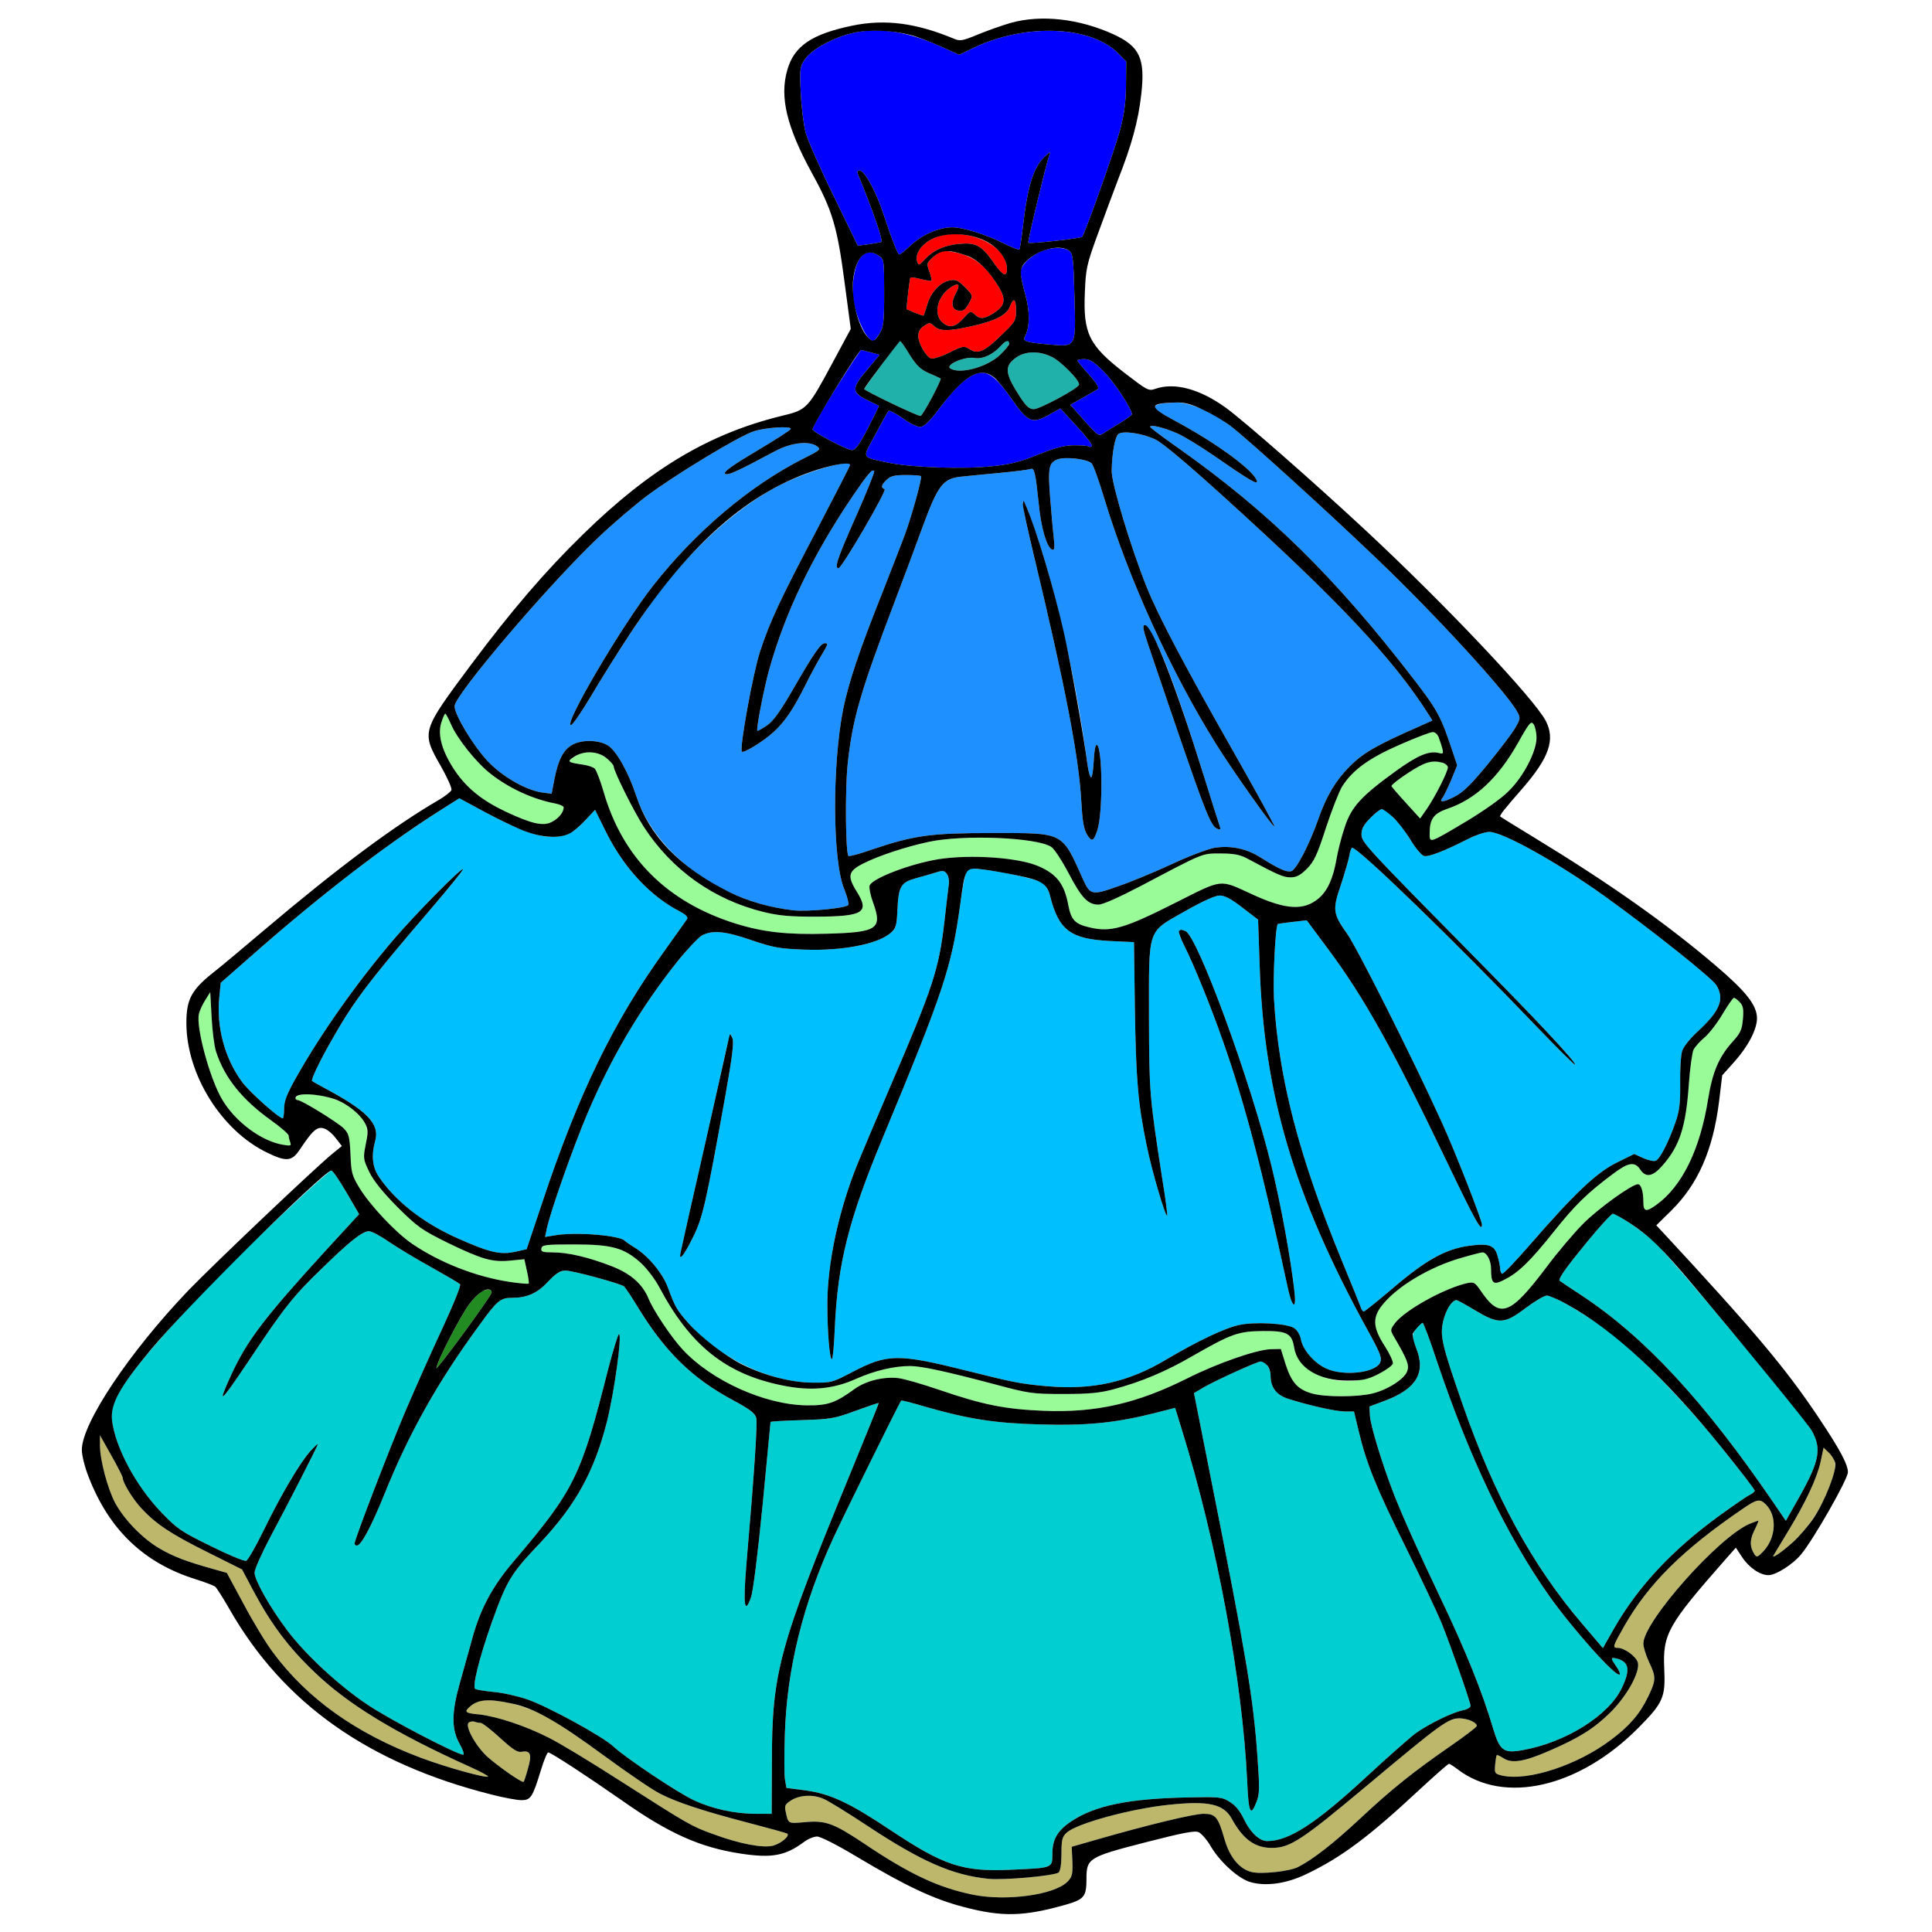 <?xml version="1.0" encoding="utf-8"?>
<!-- Generator: Adobe Illustrator 21.0.0, SVG Export Plug-In . SVG Version: 6.00 Build 0)  -->
<svg version="1.1"
	 id="svg82" inkscape:version="0.92.2 5c3e80d, 2017-08-06" sodipodi:docname="3 #36170.svg" xmlns:cc="http://creativecommons.org/ns#" xmlns:dc="http://purl.org/dc/elements/1.1/" xmlns:inkscape="http://www.inkscape.org/namespaces/inkscape" xmlns:rdf="http://www.w3.org/1999/02/22-rdf-syntax-ns#" xmlns:sodipodi="http://sodipodi.sourceforge.net/DTD/sodipodi-0.dtd" xmlns:svg="http://www.w3.org/2000/svg"
	 xmlns="http://www.w3.org/2000/svg" xmlns:xlink="http://www.w3.org/1999/xlink" x="0px" y="0px" viewBox="0 0 850 850"
	 style="enable-background:new 0 0 850 850;" xml:space="preserve">
<style type="text/css">
	.st0{fill:none;}
	.st1{fill:#0000FF;}
	.st2{fill:#FF0000;}
	.st3{fill:#20B2AA;}
	.st4{fill:#1E90FF;}
	.st5{fill:#98FB98;}
	.st6{fill:#00BFFF;}
	.st7{fill:#00CED1;}
	.st8{fill:#228B22;}
	.st9{fill:#BDB76B;}
</style>
<sodipodi:namedview  bordercolor="#666666" borderopacity="1" gridtolerance="10" guidetolerance="10" id="namedview84" inkscape:current-layer="svg82" inkscape:cx="965.71411" inkscape:cy="855.9997" inkscape:pageopacity="0" inkscape:pageshadow="2" inkscape:window-height="978" inkscape:window-maximized="1" inkscape:window-width="1920" inkscape:window-x="0" inkscape:window-y="1" inkscape:zoom="0.83294118" objecttolerance="10" pagecolor="#ffffff" showgrid="false">
	</sodipodi:namedview>
<g id="g80" transform="translate(0,0) scale(1,1)">
	<path id="path4" class="st0" d="M0,0h425h425v425v425H425H0V425V0z M430.2,15.2c-6.8,2.8-7.8,3-10.6,1.8
		c-16.6-6.9-30.2-8.7-44.7-5.7c-17.7,3.7-25.5,8.9-28.5,19.4c-3.5,12-0.3,25.2,11,45.8c8.8,16,11,23.4,14.2,47.9l2.7,20.3l-7.9,14.7
		c-11.1,20.6-11.3,20.9-22.6,23.6c-47.4,11.6-87.7,43.8-136.6,109.5c-21.8,29.3-21.9,29.4-13.3,44.5c2.9,5.1,5,9.8,4.7,10.6
		c-0.3,0.8-2.7,2.6-5.3,4.2c-20,11.6-44.8,30.1-77.3,57.6c-8.5,7.2-18.7,15.8-22.7,18.9c-9.2,7.4-11.3,11.6-11.3,21.8
		c0,9.5,2,17.3,6.9,27.4c6.4,13,17.1,24,28.6,29.6c8.4,4.1,10.9,3.9,14.3-1.2c5.6-8.4,7.6-10.3,10.5-9.5c1.4,0.3,3.8,2.2,5.3,4.2
		l2.8,3.6l-4.4,3.6c-8.1,6.7-52.3,48.7-63.1,59.9c-26,27.2-46.9,58.5-46.9,70.2c0,2.3,1.3,7.7,3,11.9c9,23.3,24.4,38,47.4,45.1
		c3.8,1.2,7.5,2.6,8.3,3.2c0.7,0.6,3.6,5.2,6.4,10.1c17.6,30.7,43.4,53.7,77,68.4c16.8,7.4,43.4,15.4,51.3,15.4
		c4.1,0,4.9-1.2,8.6-13.3c1.3-4.2,2.7-7.7,3.2-7.7c1.2,0,17.5,10.7,32.4,21.1c20.7,14.6,34.5,20.7,52.2,23.4
		c13.7,2.1,19.7,1,27.9-5.1c1.7-1.3,4.3-2.4,5.8-2.4s9,3.8,17.8,9.1c21.5,12.8,33.3,18.4,46.7,21.9c17.1,4.5,26.5,4.2,45.2-1.1
		c7.8-2.3,8.8-3.5,8.8-11.3c0-9,0.9-9.6,25.8-16c16.7-4.3,21.9-5.3,23.6-4.5c1.2,0.6,3.7,3.4,5.4,6.4c4.2,7,12.3,14.2,17.5,15.6
		c6.9,1.9,15.7,0.6,24.3-3.5c15.5-7.4,27.6-16.4,50-37.3c6.7-6.2,12.5-11.3,12.9-11.3c0.3,0,2.1,1.1,3.9,2.5
		c8.4,6.4,21.2,9.3,32.8,7.5c15.9-2.4,32.6-11.7,46.6-25.8c10.9-11,12-13.4,11.4-26c-0.7-15.3,1.5-19.2,26.9-48.1l4.6-5.2l2.7,4.1
		c3.1,4.7,7.9,8,11.7,8c3.2,0,10.6-4.7,14.2-9c5.4-6.4,20.7-33.2,20.7-36.3c0-3.4-3.5-10-13-24.2c-14.3-21.4-28.5-38.3-68.3-81.2
		l-3-3.2l6.5-6.4c11.8-11.6,18.4-26.6,21.1-47.9l1.4-11.7l5.2-5.8c6.2-6.9,10.1-14.4,10.1-19.3c0-5.7-4.8-11.8-18.2-23.2
		c-21.7-18.5-46.3-35.9-79.8-56.3c-8-4.9-14.7-9-14.9-9.2c-0.6-0.4,1.5-3,9.7-12.4c11.8-13.6,14.5-21.5,10.3-29.7
		c-5-9.7-43.9-50.9-79.1-83.7c-23-21.4-53.9-48.5-61.8-54.2c-11.4-8.2-22.5-11.2-31-8.2c-2.9,1-3.5,0.6-13.4-7
		c-15.8-12.2-18.3-17.4-17.5-35.6c0.4-10.1,0.8-12.2,5.5-25c2.8-7.7,6.9-18.7,9.1-24.5c8.6-21.7,12.7-42.7,10.2-51.6
		c-2.1-7.7-9.3-12.4-26-17C461,6.2,448.6,7.5,430.2,15.2z"/>
	<path id="path6" class="st1" d="M413.8,20.4l8.2,3.7l6.4-3.1c23-10.9,51.7-9.7,63.7,2.6l3.4,3.5l-0.1,10.2
		c-0.1,7.7-0.7,12.7-2.7,20.2c-2.5,9.2-15.3,45.1-16.6,46.7c-0.7,0.7-23,3.2-23.7,2.6c-0.4-0.4,7.8-34.4,9.2-38.4
		c0.7-1.8,0.6-1.8-1.5,0.1c-5.3,4.6-8,13.1-10.1,31.5c-0.6,5.2-1.3,9.6-1.5,9.8c-0.2,0.3-3.7-1.1-7.7-3.1
		c-7.5-3.7-17.3-6.7-21.8-6.7c-5.6,0-12.8,3-17.8,7.5c-2.7,2.5-5.2,4.5-5.5,4.5c-0.7,0-3.5-7.1-6.9-17.5
		c-3.2-9.9-8.4-19.5-10.6-19.5c-1,0-1.2,0.6-0.7,1.7c7.1,17.4,11.2,29.5,10.2,29.8c-0.7,0.2-3.2,0.6-5.8,1l-4.5,0.6l-10.6-21.8
		c-5.9-12-11.4-24.5-12.3-27.8s-1.9-11.2-2.2-17.5c-0.5-10.9-0.4-11.7,1.9-15c2.9-4.3,12.6-9.6,21.1-11.5
		C386.6,11.9,399.2,13.8,413.8,20.4z"/>
	<path id="path8" class="st2" d="M443,118.2c0,4.1-1.8,3.2-6.3-3.3c-4.9-6.9-7.5-8.3-14.7-7.6c-6.5,0.6-11.3,2.7-15.2,6.9
		c-2.5,2.7-2.7,2.7-3.3,0.8c-1-3.2,1.7-7.3,6.5-9.8C422.4,98.8,443,107,443,118.2z"/>
	<path id="path10" class="st1" d="M470.4,110.3c1.6,1.2,1.9,3.6,2.3,19.8c0.7,22.8,0.9,22.5-10.6,21.5c-10.5-0.9-12.3-1.4-11.2-3.5
		c2.2-4.1,2.3-10.9,0.2-18.5c-1.2-4.2-2.1-8.7-2.1-9.9c0-2.8,4.2-7,9-9.1C462.3,108.7,468,108.6,470.4,110.3z"/>
	<path id="path12" class="st2" d="M417.7,110.6c10,1.4,15.8,5.6,21.8,15.8c3.3,5.6,2.6,8.3-2.7,11.6c-4,2.4-5.6,2.5-8,0.3
		c-1.8-1.6-2-1.5-4.6,1.4c-3.6,4.1-6.3,4.8-9.3,2.4c-4.7-3.8-2.4-12.6,4.4-16.3c2.7-1.4,3.1-0.4,1.3,3.1c-2.2,4.1-2,6.8,0.4,7.6
		c2.5,0.8,3.6,0.1,5.6-3.6c1.5-2.9,1.4-3.1-2.1-6.6c-3-3-4-3.5-6.8-2.9c-4.1,0.8-8.3,5.3-9.8,10.8c-0.7,2.4-1.4,4.4-1.5,4.6
		c-0.1,0.2-1.9-0.4-3.9-1.2l-3.7-1.6l0.7-6.7c0.4-3.8,0.9-7,1.1-7.2c0.2-0.2,2.2,0.1,4.6,0.7c2.3,0.6,4.4,0.9,4.6,0.7
		c0.2-0.2-0.2-2-0.9-4c-1.3-3.6-1.3-3.8,1.8-6.5C413.4,110.6,414.5,110.2,417.7,110.6z"/>
	<path id="path14" class="st1" d="M386.8,112.6c2.1,1.4,2.2,2.2,2.2,16.2c0,12.9-0.3,15.1-2,17.9c-1.1,1.8-2.4,3.3-2.8,3.3
		c-2.7,0-7.3-9.4-8.7-17.8c-1-5.9,0.2-14.2,2.5-18C380.2,110.6,383.2,110.1,386.8,112.6z"/>
	<path id="path16" class="st2" d="M447,136.6c0,4.4-0.3,5-6.6,11c-7.4,7.2-10.2,8.4-13.9,6c-2.3-1.5-2.8-1.5-8.8,1.5
		c-3.6,1.8-7.2,2.9-8.1,2.6c-2.3-0.9-5.6-6.7-5.6-9.9c0-1.8,0.8-3.3,2.5-4.4c2.4-1.6,2.7-1.6,4.5,0.1c2.5,2.3,6.3,2.3,16.5,0
		c10.4-2.3,15.4-4.9,16.8-8.6C445.9,130.7,447,131.3,447,136.6z"/>
	<path id="path18" class="st3" d="M396,150.1c0.3-0.1,2.2,2.6,4.2,6c3.1,4.8,4.7,6.4,8.5,8.1c2.7,1.1,4.9,2.2,5.1,2.3
		c0.6,0.6-7.9,16.5-8.8,16.5c-1.6,0-25.1-11.3-24.8-11.9c0.2-0.3,3.7-5.2,7.8-10.8C392.1,154.7,395.7,150.1,396,150.1z"/>
	<path id="path20" class="st3" d="M443.2,150c1.9,0,0.6,2.5-3.2,6.1c-5.6,5.4-17.7,8.7-21.9,6c-2.4-1.6,6.4-5.4,10.6-4.6
		c3.6,0.6,8.1-1.4,11.8-5.5C441.5,150.9,442.7,150,443.2,150z"/>
	<path id="path22" class="st1" d="M378.9,154c0.3,0,2.3,0.5,4.4,1.1l3.7,1l-5.5,6.6c-6.9,8.1-6.9,9.9,0,13.3
		c2.8,1.4,5.1,2.5,5.2,2.5c0.1,0.1-2,4.4-4.8,9.8c-3.9,7.5-5.5,9.7-7.1,9.7c-2.1,0-16.3-7.4-17.3-9c-0.3-0.6,4.2-8.6,10.1-18
		C373.5,161.7,378.5,154,378.9,154z"/>
	<path id="path24" class="st3" d="M462.5,156.9c4.2,1.9,12.8,10.7,12.2,12.4c-0.5,1.7-17.1,10.6-19.8,10.7c-2,0-3.3-1.1-6-5.2
		c-6.9-10.6-7.2-13.7-1.7-17.6C451.2,154.5,457,154.3,462.5,156.9z"/>
	<path id="path26" class="st1" d="M477.1,158c2.4,0,4.3,1.2,8.7,5.7c4.6,4.7,12.2,16.2,12.2,18.6c0,0.3-2.4,2-5.2,3.8
		c-2.9,1.7-6.3,3.8-7.4,4.6c-2,1.3-2.5,0.9-8.3-5.6l-6.2-7l5.3-3c2.9-1.6,5.9-3.4,6.6-3.8c1-0.6,0-2.3-3.7-6.5
		c-2.8-3.1-5.1-5.9-5.1-6.2S475.4,158,477.1,158z"/>
	<path id="path28" class="st1" d="M445.4,176c6.9,9.8,8.8,10.6,16.1,6.5l5-2.8l7.2,7.8c4,4.3,7,8.2,6.7,8.7c-0.3,0.5-1,0.6-1.5,0.2
		c-0.5-0.3-3.4-0.5-6.3-0.5c-4,0-8.1,1-15.6,4c-7.8,3.2-12.4,4.4-20.3,5.2c-12.5,1.4-35.6,0.6-45.7-1.5c-12.4-2.7-11.8-1.5-5.9-12.4
		c2.8-5.3,5.4-10,5.8-10.4c0.4-0.4,3.2,1.1,6.4,3.3c3.5,2.5,6.5,3.9,7.9,3.7s4.1-2.8,7.1-6.8c6-8.1,10.3-12.7,14.2-15.1
		C433.1,161.8,436.9,163.8,445.4,176z"/>
	<path id="path30" class="st4" d="M517.5,177.1c5.9-0.1,15.8,4.2,24,10.4c7.3,5.6,41,36.1,64,58.1c26.1,24.9,57.8,59.5,62.1,67.7
		c1.4,2.6,1.3,3.1-1,7c-1.3,2.3-6.8,9.5-12.1,16c-7.5,9.1-10.8,12.3-14.7,14.3c-5,2.5-7,2.6-5,0.2c0.5-0.7,2.2-4.2,3.7-7.7l2.6-6.4
		l-2.2-6.6c-4.9-14.7-6.4-17.6-16.7-31C587.1,253.5,558,225,517.8,196.7c-6.4-4.5-11.7-8.5-11.8-8.9c0-1.2,6,0.3,11.8,2.8
		c3,1.3,10.2,5.7,16,9.7c14.7,10.2,19.2,12.9,19.2,11.7c0-4-17.2-16.8-36.3-27c-9.5-5-10.5-6.2-6.2-7.3
		C511.6,177.4,514.8,177.2,517.5,177.1z"/>
	<path id="path32" class="st4" d="M347.9,188.7c0,0.5-6.8,4.8-15,9.7c-10.6,6.3-14.7,9.2-13.9,10c1,1,5-0.8,22-9.9
		c7.1-3.8,15-4.7,18.5-2.1c1.8,1.3,1.3,1.7-6.1,5.4c-23.4,11.8-47.4,32.1-66,55.8c-13.5,17.1-39.6,61.4-36.2,61.4
		c0.7,0,4.7-5.8,8.8-12.7c10.5-17.8,25.4-40.3,33.1-49.8c15.2-18.9,33.9-34.9,49.9-43c12.6-6.3,31-11.6,31-8.9
		c0,0.3-6.4,12.8-14.2,27.7c-16.8,32-20.9,40.7-25.4,54.3c-3.1,9.5-9.2,43-8,44.1c0.8,0.8,9.4-4.5,13.8-8.5c5-4.5,8.7-10,13.8-20.1
		c2.2-4.5,5.4-10.4,7-13.1c3.4-5.7,3.5-6,1.9-6c-1.8,0-4.9,4.5-13.5,19.4c-6.1,10.6-9.1,14.8-12,16.8c-2.1,1.4-4,2.5-4.2,2.3
		c-0.6-0.5,2.8-18.1,5.1-26.5c7-25.3,19.2-50.7,36.9-76.8c6.9-10.1,8.5-11.9,9.4-10.9c0.3,0.3-3.3,9.3-8,19.9
		c-8.3,18.7-9.6,22.8-7.7,22.8c1.5,0,21.5-34.4,20.3-34.8c-1.8-0.6-1.5-1.9,1-4.2c1.7-1.6,3.5-2,8.3-2c3.4,0,6.4,0.2,6.7,0.5
		c0.6,0.6-3.9,16.9-7,25.5c-1.1,3-5.5,14.3-9.7,25c-10.3,25.8-15.1,40.1-17.5,51.8c-4.9,24.6-4.8,66.6,0.4,79.3
		c1.4,3.5,2.2,6.7,1.8,7.1c-1.4,1.4-17.9,3-24.2,2.3c-31.5-3.4-60.7-24.7-69.1-50.4c-3.4-10.3-8.7-19.8-12.4-22.1
		c-4.2-2.6-11.9-2.7-16.1-0.1c-3.7,2.3-5.8,6.5-7.5,15l-1.2,6.3l-4-0.5c-7.3-1-17.9-7.1-24.3-14c-6.3-6.8-14.4-20.2-14.4-24
		c0-4.9,41.1-53.2,63.2-74.2c6.2-5.9,15.9-14.2,21.5-18.4c12.2-9.1,39.8-25.9,46.8-28.3C336.5,188.1,348.1,187.3,347.9,188.7z"/>
	<path id="path34" class="st4" d="M508.4,193.4c3.3,1.6,14.4,11,30.6,25.7c49.9,45.2,74.1,70.9,89.5,95.2l1.7,2.7l-5.8,2.6
		c-19.1,8.4-24.6,11.6-30.7,17.7c-6.1,6.2-10.1,12.8-13.7,23.1c-3.8,10.9-9.7,22.3-11.9,22.9c-2.2,0.5-5.3-0.9-13.6-6.1
		c-6.1-3.9-13.1-5.3-20.2-4.2c-2.8,0.5-11.4,3.7-19,7.3c-7.6,3.5-18.2,7.9-23.6,9.7c-11.2,4-12.1,3.8-15.2-3.1
		c-9.5-21.1-8-20.4-40-20.4c-27,0-34.2,1-52.4,7.1c-5.6,2-10.5,3.3-10.8,3c-1.3-1.2-1.5-29.1-0.4-40c2.1-20.1,5.5-31.9,20.8-72.1
		c3.6-9.4,9-23.9,12.1-32.4c6.9-18.8,9.1-21.6,17.2-22.4c3-0.3,10.8-1.1,17.4-1.7c6.5-0.6,12.4-1.4,13.1-1.7
		c1.6-0.5,2.1,1.9,3.5,15.3c1,10.7,3.6,19.4,5.9,20.2c1.1,0.4,1.2-0.7,0.7-5.4c-0.4-3.3-1.1-11.3-1.6-17.8
		c-1-12.8-0.5-15.1,3.3-16.5c3.4-1.3,13.4-0.1,15,1.8c0.8,0.9,3.3,7.9,5.6,15.6c10.7,35.2,28.9,75.3,48.9,107.5
		c7.4,11.9,25.3,37.2,25.9,36.6c0.2-0.2-7-13.4-16-29.3c-22.8-40-35.1-63.2-40.2-76c-6.9-17.1-15.5-45.6-15.4-51.1
		c0.1-7.8,1.5-15.3,3-16.3C494.3,189.4,502.9,190.7,508.4,193.4z M451.6,223c-2.9-6.7-1.8,0.6,3.5,22.4
		c13.6,56.7,19.5,87.4,20.6,106.8c0.5,9,1.1,12.5,2.5,14.9c2.1,3.5,3,3.1,4.6-1.9c2.5-7.5,2.3-36.9-0.3-37.5c-0.6-0.1-1.1,2.9-1.3,7
		c-0.2,4-0.7,7.3-1.1,7.3c-0.5,0-1.2-2.4-1.6-5.3c-4.7-35.2-12.9-72.6-21.9-99.7C454.7,231.2,452.4,224.9,451.6,223z M503.7,275
		c-1.1,0-0.9,1.7,1.3,8.2c26.3,77.5,27.4,80.4,31,81.6c0.9,0.3,1.1-0.1,0.6-1.4c-0.4-1.1-3.4-10.6-6.7-21.2
		c-8.7-28.1-15.5-47.4-20.4-58C506.9,278.9,504.5,275,503.7,275z"/>
	<path id="path36" class="st5" d="M195.9,314c0.3,0,1.4,2.1,2.5,4.6c2.6,6.2,11.3,17.2,17.8,22.1c8.1,6.3,18.5,11,28.1,12.8
		c2,0.4,3.7,1.2,3.7,1.7c0,2.1-2.2,4.9-5.2,6.4c-3.8,2-8.8,0.9-20.3-4.5c-10.4-4.9-17.2-10.4-22.4-18.1c-5.6-8.4-7.6-15.5-6-20.9
		C194.8,315.8,195.6,314,195.9,314z"/>
	<path id="path38" class="st5" d="M674.7,318.6c3.9,5.4-1.6,20.4-11,29.5c-3,3.1-11,8.7-18.3,13.1c-17,10.1-16.4,9.9-16.4,5.2
		c0-6,1.8-8.5,7.6-10.5c12.5-4.2,22.5-13.5,31.4-29.3C672.8,318,673.6,317.1,674.7,318.6z"/>
	<path id="path40" class="st5" d="M630.3,322.1c1.7-0.1,3,2.1,4.3,7.4c0.5,2,0.3,2.3-1.5,1.8c-4.3-1.1-9.2,0.9-18.8,7.8
		c-15.5,11.2-19.8,15.9-22.7,24.9c-1.4,4.1-3,10.4-3.6,14c-1.5,8.6-4,14-7.9,17.3c-6.5,5.4-14.2,5-28.7-1.6
		c-15.3-7-12.8-7.3-34.7,3.7c-21.8,11-27.9,12.8-37,10.7c-6.7-1.5-8.4-3.2-9.7-9.9c-1.7-9.2-5-13.6-13.1-17.1
		c-8.6-3.8-29.7-5.3-43.9-3.1c-12.4,2-29.2,8.4-30.4,11.6c-0.3,0.9,0.3,4.2,1.5,7.4c4.2,11.7,2.1,13.2-20.3,13.8
		c-17.6,0.5-28.1-0.7-40.3-4.5c-30.1-9.5-49.5-28.9-57.9-57.8c-1.4-4.9-3.2-9.5-3.9-10.3c-0.7-0.7-3.1-1.5-5.3-1.8
		c-6.7-1-7.1-1.3-3.9-3.4c4.4-2.9,10.6-2.6,14.4,0.6c1.7,1.4,3.1,3,3.1,3.6c0,2,8.8,19.7,13.2,26.5c12.3,19,30.7,32.1,52.6,37.5
		c6.9,1.7,11.7,2.1,23.2,2.1c20.9-0.1,23.7-1.8,17.9-11.1c-4.3-6.9-3.7-9,3.1-12.4c7.1-3.5,18.4-7.2,28.5-9.4
		c15.3-3.3,47.6-2,54,2.2c1.3,0.8,4.7,6,7.6,11.5c5.7,10.9,8.5,13.9,13.2,13.9c1.9,0,9-3.2,18.6-8.2c28.1-14.8,26.7-14.3,35.1-14.3
		c5.8,0,8.4,0.5,11.5,2.1c13.6,7.3,16.1,8.4,19.3,8.4c2.6,0,4.3-0.9,7.2-3.8c3.1-3.1,4.5-6,8.4-18.1c2.6-7.9,5.8-16,7.1-18.1
		c4.6-7.2,11.7-12.4,25.2-18.3C622.7,324.6,629.3,322.1,630.3,322.1z"/>
	<path id="path42" class="st5" d="M629.9,335c4.2,0,7.1,1.1,7.1,2.6c0,1.9-5.5,12.8-9.2,18.2l-3,4.3l-6.1-6.7
		c-3.4-3.7-6.3-7.1-6.5-7.5c-0.2-0.5,3.1-3.1,7.4-5.9C623.9,337.2,628.4,335,629.9,335z"/>
	<path id="path44" class="st6" d="M202.1,351.2l10.9,5.9c14.1,7.6,23.1,11.1,29.5,11.1c6.3,0.1,9.9-1.7,15.2-7.5l4.1-4.4l5,10.1
		c7.9,15.7,19.4,28,32.5,34.7c2.4,1.3,3.5,2.4,3,3.2c-0.4,0.7-4.8,6.8-9.7,13.7c-22.8,31.6-38.2,63.4-54.2,111.6l-6.7,20l-5.3,1.2
		c-6.5,1.3-11.2,0.2-25.3-6.1c-15.2-6.8-27.3-16.4-34.5-27.1c-2.8-4.2-3.3-9.4-1.5-15.8c2-7.4-3.7-13.2-22.7-23.3
		c-2.6-1.4-4.9-2.7-5.1-2.9c-0.6-0.6,3.9-9.9,9.5-19.5c8.9-15.7,16.1-25.1,42.5-55.9c8.2-9.6,14.7-17.6,14.4-17.8
		c-0.7-0.7-20.7,19.5-30.2,30.6c-16.2,18.9-31.9,41.1-43,60.7c-4.3,7.6-5.5,10.7-5.5,14c0,2.4-0.3,4.3-0.6,4.3
		c-1.7,0-14.8-11.7-17.9-16c-7.7-10.4-11.4-24.5-10-37.5l0.6-6.1l13.2-11.6c29.7-26.2,59.1-48.9,83.1-64.1L202.1,351.2z"/>
	<path id="path46" class="st6" d="M607.9,356c2.2,0,8.7,6.9,12.6,13.4c2.2,3.7,4.9,6.9,6,7.2c2,0.5,8.8-2.1,19.8-7.7
		c3.2-1.6,7.2-2.9,9-2.9c5.8,0,30.4,13.7,50.7,28.3c20.6,14.8,47.1,35.9,49.1,39.1c3.8,6.2,1.6,11.5-8.6,20.8
		c-2.9,2.7-5.8,6.3-6.4,8.1s-1,8.1-0.9,14.2c0.1,9-0.3,12.2-2.1,17.4c-3,8.6-6.8,16.1-8.7,16.8c-0.8,0.3-3.3-0.2-5.5-1.2l-3.9-1.8
		l-7.7,3.8c-8.9,4.4-18.5,13.5-37.8,35.7c-6.5,7.5-12.2,13.5-12.7,13.2c-0.4-0.3-0.8-1.3-0.8-2.2c0-0.9-0.5-3.4-1.1-5.5
		c-1.3-4.9-3.8-5.8-12.6-4.6c-10.2,1.4-18.9,6.2-33.2,18.4c-6.8,5.8-12.7,10.5-13.1,10.5c-0.4,0-1-0.8-1.3-1.8
		c-0.3-0.9-4-10-8.2-20.2c-19.1-46.4-28-80.7-30-115.5c-0.5-9.3,0.6-32.1,1.7-33c0.2-0.1,3.1-0.5,6.5-0.9l6.2-0.7l9.3,12.5
		c15.8,21.2,28.4,43.7,52.4,93.8c12.5,26.1,15.4,31.2,15.4,27.6c0-2-12-32.7-17.8-45.3c-12.2-26.9-37.2-76.7-41.6-82.8
		c-6.2-8.7-6.4-10.5-2.7-21.3c1.6-4.9,3.3-10.6,3.7-12.7c0.3-2,0.9-3.7,1.3-3.7c2.8,0,45.5,41.4,81.4,78.9
		c9.2,9.6,16.7,17,16.7,16.5c0-1.5-16.6-19.2-42.4-45.4c-50.4-51.1-51.6-52.4-51.6-56c0-2.4,1-4.2,3.9-7.1
		C605,357.7,607.3,356,607.9,356z"/>
	<path id="path48" class="st6" d="M432.3,382.5c10.1,1.2,23.7,4.3,26.2,5.9c1.5,1,2.9,3.3,3.5,5.8c3.8,15.1,9,18.9,26.2,19.8
		l10.7,0.5l0.4,29.5c0.5,31.4,1.4,41.7,5.2,60c2.2,11,8.3,31.6,9,30.8c0.2-0.2-0.7-7.3-2.1-15.8c-5.7-36.9-5.8-38-5.9-71.5
		c0-40-1-37,16-46.7c7.8-4.4,13.1-6.8,15.1-6.8c2.3,0,5.1,1.5,10,5.3l6.9,5.3l0.7,20.2c1.8,56.4,15.1,101.2,47,159.5
		c6.2,11.2,6.9,13.1,6,15.2c-2.1,4.5-16.1,6.1-23.7,2.6c-5.2-2.3-10.2-8.1-11.1-12.6c-0.4-2.2-1.6-4.2-3-5.2
		c-3.3-2.1-17.7-2.9-24.5-1.3c-6.3,1.4-18.4,7.2-31.9,15.2c-16.5,9.9-32.4,13.4-52.1,11.7c-11.5-1-15.2-1.7-35.4-6.8
		c-30.5-7.6-35-7.6-50.8,0.7c-8.6,4.5-9,4.6-17.5,4.5c-18.6-0.2-40.5-10.7-54.1-25.9c-5.4-6.1-6.1-7.4-9.2-15.8
		c-2.4-6.5-8.7-14.1-14.8-17.8c-2-1.2-3.8-2.5-4.1-2.8c-2-2.5-21.6-4.1-30.9-2.5l-4.3,0.7l0.7-3.3c1.5-7.5,11.7-36.3,17.9-50.9
		c10.6-25,23.5-46.7,39.4-66.7c4.5-5.6,9.5-10.9,11.1-11.8c4.7-2.4,10.4-1.8,21.9,2.2c9.5,3.2,12.1,3.7,23.2,4.1
		c16.6,0.6,32.1-2.4,37.8-7.3c2.3-2,2.7-3.1,3-9.6c0.5-11,1.4-12.6,8.1-14.5c3.1-0.8,7.1-2,9-2.6c2.9-0.9,3.6-0.8,4.7,0.7
		c0.7,0.9,1.1,3.1,0.8,4.8c-0.2,1.8-1.1,9-1.9,16.2c-2.4,20.8-5,28.9-23.8,72.5c-6,14-12.5,29.3-14.4,34
		c-8.4,20.8-13.3,43.8-13.3,61.8c0,12.4,1,24.2,2,24.2c0.4,0,1-6.4,1.3-14.3c1.3-28,6.1-47.1,20.9-82.7c27-65,30.5-75.5,34.3-103.4
		c0.9-6.6,2.1-12.8,2.6-13.9C426,382,426.9,381.9,432.3,382.5z M521.1,416.2c4.2,8.4,11.4,26,17,42c9.5,26.9,17.5,57.5,28.4,108
		c1.9,9.2,4,10.6,3,2c-1.7-15-6-38.4-10.1-55.2c-9.2-37.6-32.6-101.3-37.9-103.4C517.9,408.3,517.8,409.7,521.1,416.2z M322.2,456.7
		c-1.2-2.6-0.3-5.8-7.2,25.3c-2.8,12.4-5.9,26.3-7,31c-1.7,7.2-6.8,30-8.5,37.7c-1.1,4.7,1.2,2.1,5.2-6c4.5-8.9,5.8-14.8,14.4-62.5
		C322.2,464.8,323,458.3,322.2,456.7z"/>
	<path id="path50" class="st5" d="M92.5,436.5l0.6,11c0.3,6,1.2,12.8,1.9,15c3.7,11.6,11.5,21.3,24.4,30.5c4.2,3,7.6,6,7.6,6.6
		c0,0.7,0.3,2,0.7,3c0.5,1.5,0.2,1.6-2.9,1.1c-9.7-1.5-21.4-10.2-27.2-20.2c-5.3-9-11.4-31.5-10.1-37.3c0.3-1.5,1.6-4.3,2.8-6.2
		L92.5,436.5z"/>
	<path id="path52" class="st5" d="M762.9,439c0.4,0,1.6,0.9,2.6,2c1.4,1.5,1.7,3.1,1.3,7.4c-0.4,4.6-1,6.1-4.8,10.2
		c-5.9,6.7-8.6,13.2-10.5,24.9c-3.5,22.1-11.4,38.4-22.8,46.6c-4.6,3.3-5.7,3-5.7-1.4c0-4.5-1-7.7-2.4-7.7
		c-2.6,0-17.6,10.8-24.1,17.4c-3.9,3.9-11.2,12.5-16.2,19.2c-15.9,21.1-20.4,22.7-28.7,10.5c-2.6-3.8-3.1-4.2-6-3.6
		c-10,2.2-27.6,11.9-32,17.8c-2,2.8-2,2.9-0.2,6c5.8,9.9,6.7,12.3,5.7,15c-1.3,3.5-8.7,8.2-15.4,9.8c-6.5,1.6-20.8,1.6-26.4,0
		c-6.3-1.8-9-4.7-11.6-12.6l-2.2-7l-4.6,0.1c-6.4,0.3-23.4,6.2-36.5,12.8c-22.2,11.1-40.1,15.2-63.2,14.3c-17-0.7-26.6-2.6-45.9-9.2
		c-7.3-2.5-15.5-4.9-18.2-5.2c-6.4-0.7-14.1,1.2-19,4.7c-8.6,6.3-12,7.4-21.1,7.3c-18.4-0.2-42-10.8-54.8-24.7
		c-4.8-5.2-12.6-16.8-14.8-22.1c-2.7-6.6-7.9-11.2-16.5-14.5c-10.1-3.9-19-6-25.7-6c-4.6,0-5.3-0.3-5-1.8s1.8-1.7,14.3-1.7
		c16.8,0,22,1.5,29.3,8c2.7,2.4,6.3,7.2,8.2,10.7c13.6,25.7,29.3,38.3,54,43.3c12.6,2.6,22.4,1.7,32.5-2.8
		c8.3-3.7,16.9-5.7,23.9-5.7c5,0,16,2.4,37.1,8c15.3,4.1,16.6,4.3,30.5,4.3c11.4,0,16.1-0.5,22-2.1c12.2-3.3,22.8-7.7,35-14.8
		c16.8-9.6,19.8-10.7,30.6-10.8c10.6-0.1,12.8,1,13.8,7.4c2,12.6,22.4,18.9,37.1,11.5c3.3-1.7,6.1-3.7,6.3-4.6
		c0.2-0.9-1.5-4.5-3.7-7.9c-4.9-7.6-5.3-11.9-1.6-17c6.4-8.7,21.7-17.9,36.5-21.9c4.1-1.2,7.8-2.1,8.2-2.1c1.9,0,3.8,3.5,3.8,7.3
		c0,6.5,1,7.3,5.9,4.7c6.2-3.1,11.4-8.2,21.7-21.1c9.2-11.6,14.7-17,26-25.4c6.7-5.1,9.6-5.6,12-2c2.5,3.8,5.6,3.2,9.9-1.8
		c7.5-8.6,10.2-16.9,11.5-35.4c0.5-7.3,1.5-14.3,2.1-15.5c0.7-1.3,2.9-3.8,5.1-5.6c2.1-1.9,5.6-6.5,7.8-10.3
		C760.3,442.1,762.4,439,762.9,439z"/>
	<path id="path54" class="st5" d="M155.3,488.1c6,5,7.1,7.9,5.6,15.4c-1.2,6.1-1.1,6.5,1.6,12.2c2,4,5.9,8.8,12.4,15.4
		c8.9,8.8,10.6,10,22.1,15.7c15.1,7.3,19.6,8.6,27.6,7.8l6.1-0.6l1.1,5.1c0.7,2.9,1,5.4,0.8,5.6c-0.2,0.3-4-0.1-8.3-0.7
		c-15-2.3-30.6-8.4-43-16.8c-7.3-5-18.6-17-23.3-24.8c-3.2-5.3-3.5-6.7-3.8-14.6c-0.4-7.9-0.7-9-3-11.4
		c-2.8-2.7-18.5-12.4-20.2-12.4c-2,0-0.9-1.9,1.3-2.3C138.4,480.4,149.8,483.5,155.3,488.1z"/>
	<path id="path56" class="st7" d="M145.8,515c0.6,0,3.5,4.3,6.6,9.6l5.6,9.6l-14.8,16.1c-26.9,29.5-34.3,39.2-41.3,54.2
		c-6.6,14.4-5.3,13.3,7.6-5.9c15.5-23.3,19.6-28.5,32.2-40.6c12.1-11.8,17.7-16.3,20.6-16.3c1.2,0,5.2,2.1,8.7,4.6
		c3.6,2.4,11.9,7.5,18.5,11.1c6.6,3.7,12.4,7.1,12.9,7.6s-2.8,8.7-7.9,19.7c-4.8,10.3-12.1,26.7-16.2,36.3
		c-7.3,17.3-22.3,56.3-22.3,58.1c0,0.5,0.4,0.9,1,0.9c1.9,0,6.4-8.5,12.2-22.8c10.6-26.4,23.5-49.4,41.5-73.9
		c8-11.1,9.4-12.3,14.5-12.3c6.6,0,11.2-2,15.9-7.1c3.5-3.7,5.4-4.9,7.6-4.9c3.4,0,24.2,5.7,25.9,7c0.6,0.6,3.4,4.8,6.2,9.4
		c11.9,19.4,23.7,31,41.8,40.7c7.3,3.9,9.6,5.7,10.1,7.7c0.6,2.4-0.8,23.9-4.3,64.1c-1.5,18.3-0.9,22.9,2,14.9
		c0.9-2.6,2.9-18.2,5.1-40.6c1.9-19.9,3.5-36.4,3.5-36.6c0-0.2,6.2-0.6,13.8-0.8c12.7-0.4,14.4-0.7,23.6-4.1
		c5.5-2,10.1-3.6,10.2-3.4c0.1,0.1-5.7,14.4-12.8,31.7c-31.4,76.4-34.2,86.9-34.2,126.7l-0.1,22.3h-7c-9.2,0-19.3-2.2-27.3-6
		c-7.1-3.3-29.8-18.5-35.2-23.5c-4.9-4.6-29.3-17.9-38.2-20.9c-4.2-1.4-10.7-2.9-14.6-3.2c-3.9-0.4-7.5-1-8.1-1.3
		c-1.4-0.9,1.6-13.3,7.3-29.4c6.6-18.4,8.4-21.4,20.9-34.5c15.9-16.9,24-31.4,29.7-53.6c3.3-13.2,6.8-38.6,5.3-38.6
		c-0.4,0-2.5,6.9-4.7,15.2c-11.9,47.2-14.8,53.2-41.4,84.5c-9.6,11.2-15,21.3-18.6,34.8c-1.4,4.9-3.7,13.5-5.3,19
		c-3.7,13.1-3.7,20.3-0.1,26.7c1.5,2.7,2.2,4.8,1.6,4.8c-2.7,0-32.5-15.5-42.1-22c-12.6-8.4-27.3-22-35.4-32.8
		c-7.6-10.1-14.3-22-14.3-25.3c0-1.5,3.2-8.6,7-15.8c7.6-14.2,20.3-39,20.8-40.6c0.2-0.6-1.3,0.8-3.3,3c-4.7,5.3-12.8,19-20.5,34.8
		c-3.5,7.1-6.9,13.1-7.7,13.4c-0.8,0.3-7.8-2.6-15.6-6.5c-13.1-6.4-14.8-7.6-21.8-14.9c-11.2-11.7-20.2-28.6-21.6-40.4
		c-0.5-4.2-0.1-5.8,2.5-11.1c6.7-13.4,39.5-49,78.9-85.6C138.5,520.9,145.3,515,145.8,515z"/>
	<path id="path58" class="st7" d="M709.6,534c1.9,0,13.3,7.8,18.6,12.8c7.6,7.1,65,76,68.8,82.5c4.5,7.9,3.6,13.3-5.2,29l-6.1,10.8
		l-5.6-8.2c-30.5-44.6-56.5-72.7-84.6-91.2c-4.9-3.2-9.1-6-9.3-6.2c-0.8-0.8,2.7-5.7,12.2-17.3C703.9,539.5,709,534,709.6,534z"/>
	<path id="path60" class="st8" d="M216.3,568.7c-0.4,1.9-24.3,34.5-24.3,33.2c0-2.5,10.7-23.2,14.5-28.2c2-2.7,4.7-5.2,5.8-5.7
		C214.8,567,216.6,567.3,216.3,568.7z"/>
	<path id="path62" class="st7" d="M680.5,570c2.8,0,13.8,6.3,24.8,14c12.8,9,34.5,31,52,52.7c8.1,10,14.7,18.6,14.7,19.1
		s-1,1.3-2.2,1.9c-1.3,0.6-7.2,4.7-13.3,9.1c-20.8,15.1-35.7,31.1-46.3,49.5l-5,8.8l-9.2-10.8c-22-25.8-38.4-56-52.3-95.8
		c-9.4-27-10.2-30.6-8.8-37.1c1.2-5.1,3.9-9.4,5.9-9.4c0.4,0,4.1,2,8.2,4.5c10.4,6.2,12.8,6.1,22.2-1
		C675.2,572.5,679.4,570,680.5,570z"/>
	<path id="path64" class="st7" d="M625.9,582c0.4,0,3.3,7.8,6.4,17.2c14.3,42.4,30.4,76.1,49.2,102.8c10.4,14.7,29.6,36.2,31.1,34.7
		c0.3-0.3-0.3-1.9-1.5-3.5c-2.6-3.8-2.6-4.1,0.2-3.5c5.4,1.4,6.1,4.9,2.3,12.8c-5.6,12.1-24.6,24.1-43.7,27.5
		c-8.3,1.5-10,0.3-12.9-9.2c-4.7-16.1-12.3-34.9-23.5-58.3c-9.7-20.3-16.5-35.6-20.2-45c-5.1-13.1-10.4-30.4-10.6-34.8l-0.2-3.9
		l6.7-2.5c13.9-5.2,18.2-12.3,13.9-23.1c-2.1-5.4-2.1-6.2,0.7-9.5C624.6,582.8,625.6,582,625.9,582z"/>
	<path id="path66" class="st7" d="M554.7,599c2.1,0,4.3,3.1,4.3,6.1c0,5.3,2.5,8.6,7.7,10.3c9,2.9,21.1,5.6,25.1,5.6h3.9l2.1,8.7
		c3.3,14,7.5,24.5,20.9,51.5c6.9,13.9,13.8,28.7,15.5,32.8c4.2,10.4,12.8,35.1,12.8,36.5c0,0.7-1.5,1.6-3.2,1.9
		c-4.7,0.9-15.3,6.1-21,10.2c-2.7,2-12.4,10.6-21.6,19.1c-22.3,20.6-34.1,28.3-43.7,28.3c-3.4,0-7.4-3.8-10.2-9.6
		c-1.7-3.6-3.7-6.1-6.2-7.6c-3.4-2.2-4.5-2.3-18.6-2c-25.6,0.5-40.6,3.5-51,10.4c-6.2,4.1-8.5,8-8.5,14.4c0,6.3,0.3,6.2-18,7
		c-21.5,1-29.6-1.7-53.5-17.6c-18-12-26.3-15.8-37.1-17.3l-8.4-1.1l-0.6-3.4c-0.4-1.9-0.4-10.9-0.1-20.1
		c0.9-28.9,7.9-57.3,21.4-86.6c5.2-11.2,29-59.4,29.8-60.3c0.2-0.2,4.9,1,10.6,2.7c19.2,5.5,30.9,7.3,50.9,7.8
		c20.1,0.6,32.9-0.7,50-5l9-2.3l3,9.7c15.4,49.7,26.6,110.3,28.7,154.2c0.6,14.5,1.5,16.4,4.2,9.2c1.3-3.2,1.3-6.2,0.3-19.9
		c-1.8-25.6-4.9-44-20.2-120.9l-7.7-38.8l4.4-2.6c2.4-1.4,8.7-4.5,14.1-6.9C549.1,601,554,599,554.7,599z"/>
	<path id="path68" class="st9" d="M44,631.5l5,8.9c2.8,4.9,5,9.3,5,9.8c0,2.1,4.4,9.3,8.2,13.4c6.4,6.9,13,11.3,29.3,19.4l15,7.5
		l5.3,10c7.6,14.2,15.2,24.3,26.4,35c14.9,14.4,35.7,27,68.7,41.9c4.5,2,8.1,4,7.8,4.2c-0.8,0.8-18.5-4.1-29.4-8.2
		c-28.6-10.7-50.1-26-65.2-46.4c-3.1-4.1-8.9-13.7-12.9-21.3L99.8,692l-5.6-1.6c-12.3-3.4-18-5.6-24.1-9.2
		c-7.4-4.3-15.4-12.6-19.4-19.9c-3.3-6.2-6.7-18.9-6.7-25.2V631.5z"/>
	<path id="path70" class="st9" d="M802.3,636.9l2.3,2.2c3.6,3.4,3.7,6.1,0.3,14.9c-3.8,9.9-9.5,18.5-16.1,24.5
		c-4.9,4.4-9.6,7.6-8.5,5.8c0.2-0.4,3.1-5.1,6.2-10.3c8.1-13.3,12.9-23.7,14.5-30.9L802.3,636.9z"/>
	<path id="path72" class="st9" d="M776.9,661.9c5,5,4.5,14.4-0.9,20.4c-2.5,2.7-3.1,3-4,1.7c-2.2-3.3-2.3-6.3-0.2-10.6
		c1.2-2.4,2-4.4,1.8-4.4s-1.9,0.7-3.8,1.4c-13.6,5.7-46.8,43.1-46.8,52.7c0,1.5,1.1,5.1,2.5,8.1c3.2,6.7,3.1,8-0.4,15.3
		c-3.6,7.5-8.3,13-16.4,19c-14.7,11.1-36.4,18.2-47.7,15.7c-3.4-0.8-3.5-1-3.2-4.8c0.2-2.1,0.5-4,0.7-4.2s1.5,0.4,2.9,1.3
		c3.7,2.5,9.2,1.6,20.4-3.3c13.1-5.7,19.5-9.7,26.8-16.9c7.3-7.3,13-17.7,12-21.8c-0.7-2.7-5.9-6.5-8.8-6.5c-2.5,0-2.3-0.6,2.7-9.4
		c10.7-18.8,25.8-33.8,52.4-51.9C773,659.5,774.3,659.3,776.9,661.9z"/>
	<path id="path74" class="st9" d="M239.7,754.9c4.3,2.3,16.1,10.2,26.3,17.7c10.2,7.5,21.1,14.9,24.3,16.5
		c7.5,3.9,19.5,7.8,39.1,12.9c8.8,2.3,16.4,4.4,16.9,4.7c1.4,0.9-2.4,4.2-6.1,5.3c-4.4,1.2-15-0.8-26.5-5.1
		c-9.5-3.4-10.8-4.2-40.7-23.3c-12.9-8.3-27.1-16.9-31.6-19.1c-10.2-5.2-22.7-9.3-30.4-10.2c-3.3-0.3-6-0.9-6-1.3
		c0-0.9,3.1-3.6,5-4.3C215.5,746.7,229.5,749.6,239.7,754.9z"/>
	<path id="path76" class="st9" d="M642.2,756c3.5,0,8,2,7.5,3.4c-0.2,0.6-5.5,4.6-11.7,8.9c-15.9,11-25.6,18.7-39.5,31.7
		c-11.9,11.1-20.9,18.1-27.4,21.4c-3.6,1.9-16.3,3.3-20.5,2.2c-5.2-1.3-9.4-6.3-11.7-13.9c-3-10.4-4-11.7-9.4-11.7
		c-4.4,0-24.6,4.9-46.5,11.2l-11.5,3.3l0.3,6.4c0.2,5.5-0.1,6.8-2,8.8c-5.5,5.9-26.8,8.9-41.7,5.9c-15.2-3.1-27.9-9-48.2-22.7
		c-13.4-8.9-16.8-10.1-26.1-9.2c-7.2,0.6-7,0.8-8.2-5c-0.5-2.3-0.1-3,2.6-4.7c3.8-2.3,9.5-2.6,14.1-0.6c1.8,0.7,10.6,6.1,19.5,12
		c23.6,15.6,37.3,21.6,53,23.2c6.8,0.7,29.1-1.3,31-2.8c0.7-0.7,1.2-3.7,1.2-8.2c0-6.2,0.3-7.5,2.3-9.3c4.4-4.1,28.5-10.6,45.2-12.3
		c17.4-1.8,23.9-0.3,27.5,6.3c4.9,8.9,10.1,12.7,17.5,12.7c8.1,0,13.2-3.4,42-27.5c23.6-19.8,31.5-26.1,35.1-28
		C638.2,756.7,640.7,756,642.2,756z"/>
	<path id="path78" class="st9" d="M208.8,757.5c0.8,0.3,2,0.5,2.7,0.5s4.6,3,8.5,6.6c5.7,5.2,7.7,6.5,9.6,6.1
		c3.8-0.7,4.5,1.2,2.7,7.3c-0.8,3-1.7,5.7-1.9,5.9c-0.6,0.7-11.3-6.8-16.2-11.2c-5.1-4.8-9.9-13.6-7.9-14.9
		C207,757.4,208.1,757.2,208.8,757.5z"/>
	<path d="M490.1,15.2c11.4,5.3,13.8,10.6,12,26.4c-1.3,11.6-4.2,22.2-10.2,37.4c-2.2,5.8-6.3,16.8-9.1,24.5
		c-4.7,12.8-5.1,14.9-5.5,25c-0.8,18.2,1.7,23.4,17.5,35.6c9.9,7.6,10.5,8,13.4,7c8.5-3,19.6,0,31,8.2c7.9,5.7,38.8,32.8,61.8,54.2
		c35.2,32.8,74.1,74,79.1,83.7c4.2,8.2,1.5,16.1-10.3,29.7c-8.2,9.4-10.3,12-9.7,12.4c0.2,0.2,6.9,4.3,14.9,9.2
		c33.5,20.4,58.1,37.8,79.8,56.3c13.4,11.4,18.2,17.5,18.2,23.2c0,4.9-3.9,12.4-10.1,19.3l-5.2,5.8l-1.4,11.7
		c-2.7,21.3-9.3,36.3-21.1,47.9l-6.5,6.4l3,3.2c39.8,42.9,54,59.8,68.3,81.2c9.5,14.2,13,20.8,13,24.2c0,3.1-15.3,29.9-20.7,36.3
		c-3.6,4.3-11,9-14.2,9c-3.8,0-8.6-3.3-11.7-8l-2.7-4.1l-4.6,5.2c-25.4,28.9-27.6,32.8-26.9,48.1c0.6,12.6-0.5,15-11.4,26
		c-26.1,26.3-59,33.8-79.4,18.3c-1.8-1.4-3.6-2.5-3.9-2.5c-0.4,0-6.2,5.1-12.9,11.3c-22.4,20.9-34.5,29.9-50,37.3
		c-8.6,4.1-17.4,5.4-24.3,3.5c-5.2-1.4-13.3-8.6-17.5-15.6c-1.7-3-4.2-5.8-5.4-6.4c-1.7-0.8-6.9,0.2-23.6,4.5
		c-24.9,6.4-25.8,7-25.8,16c0,7.8-1,9-8.8,11.3c-18.7,5.3-28.1,5.6-45.2,1.1c-13.4-3.5-25.2-9.1-46.7-21.9
		c-8.8-5.3-16.3-9.1-17.8-9.1s-4.1,1.1-5.8,2.4c-8.2,6.1-14.2,7.2-27.9,5.1c-17.7-2.7-31.5-8.8-52.2-23.4
		c-14.9-10.4-31.2-21.1-32.4-21.1c-0.5,0-1.9,3.5-3.2,7.7c-3.7,12.1-4.5,13.3-8.6,13.3c-1.9,0-7.9-1.1-13.3-2.5
		c-54.1-13.7-91.4-40.1-115-81.3c-2.8-4.9-5.7-9.5-6.4-10.1c-0.8-0.6-4.5-2-8.3-3.2c-23-7.1-38.4-21.8-47.4-45.1
		c-1.7-4.2-3-9.6-3-11.9c0-11.7,20.9-43,46.9-70.2c10.8-11.2,55-53.2,63.1-59.9l4.4-3.6l-2.8-3.6c-1.5-2-3.9-3.9-5.3-4.2
		c-2.9-0.8-4.9,1.1-10.5,9.5c-3.4,5.1-5.9,5.3-14.3,1.2c-20.1-9.7-35.5-34.4-35.5-57c0-10.2,2.1-14.4,11.3-21.8
		c4-3.1,14.2-11.7,22.7-18.9c32.5-27.5,57.3-46,77.3-57.6c2.6-1.6,5-3.4,5.3-4.2c0.3-0.8-1.8-5.5-4.7-10.6
		c-8.6-15.1-8.5-15.2,13.3-44.5c18-24.1,32.7-41.2,49.4-57.5c29.5-28.8,55.4-44.2,87.2-52c11.3-2.7,11.5-3,22.6-23.6l7.9-14.7
		l-2.7-20.3c-3.2-24.5-5.4-31.9-14.2-47.9c-11.3-20.6-14.5-33.8-11-45.8c3-10.5,10.8-15.7,28.5-19.4c14.5-3,28.1-1.2,44.7,5.7
		c2.8,1.2,3.8,1,10.6-1.8c4.1-1.7,10.6-4,14.4-5.1C458,6.3,474.9,8.2,490.1,15.2z M375.3,14.5c-8.5,1.9-18.2,7.2-21.1,11.5
		c-2.3,3.3-2.4,4.1-1.9,15c0.3,6.3,1.3,14.2,2.2,17.5s6.4,15.8,12.3,27.8l10.6,21.8l4.5-0.6c2.6-0.4,5.1-0.8,5.8-1
		c1-0.3-3.1-12.4-10.2-29.8c-0.5-1.1-0.3-1.7,0.7-1.7c2.2,0,7.4,9.6,10.6,19.5c3.4,10.4,6.2,17.5,6.9,17.5c0.3,0,2.8-2,5.5-4.5
		c5-4.5,12.2-7.5,17.8-7.5c4.5,0,14.3,3,21.8,6.7c4,2,7.5,3.4,7.7,3.1c0.2-0.2,0.9-4.6,1.5-9.8c2.1-18.4,4.8-26.9,10.1-31.5
		c2.1-1.9,2.2-1.9,1.5-0.1c-1.4,4-9.6,38-9.2,38.4c0.7,0.6,23-1.9,23.7-2.6c1.3-1.6,14.1-37.5,16.6-46.7c2-7.5,2.6-12.5,2.7-20.2
		l0.1-10.2l-3.4-3.5c-12-12.3-40.7-13.5-63.7-2.6l-6.4,3.1l-8.2-3.7c-4.5-2-10.4-4.3-13.2-5C392.5,13.3,382.2,12.9,375.3,14.5z
		 M410,105.2c-4.8,2.5-7.5,6.6-6.5,9.8c0.6,1.9,0.8,1.9,3.3-0.8c3.9-4.2,8.7-6.3,15.2-6.9c7.2-0.7,9.8,0.7,14.7,7.6
		c4.5,6.5,6.3,7.4,6.3,3.3c0-4.4-3.9-9.4-9.5-12.2C426.3,102.4,416.1,102.1,410,105.2z M451.8,114.7c-3.4,3.2-3.4,5-0.7,14.9
		c2.1,7.6,2,14.4-0.2,18.5c-1.1,2.1,0.7,2.6,11.2,3.5c11.5,1,11.3,1.3,10.6-21.5c-0.4-16.2-0.7-18.6-2.3-19.8
		C466.4,107.4,457.1,109.6,451.8,114.7z M410.7,113c-3.1,2.7-3.1,2.9-1.8,6.5c0.7,2,1.1,3.8,0.9,4c-0.2,0.2-2.3-0.1-4.6-0.7
		c-2.4-0.6-4.4-0.9-4.6-0.7c-0.2,0.2-0.7,3.4-1.1,7.2l-0.7,6.7l3.7,1.6c2,0.8,3.8,1.4,3.9,1.2c0.1-0.2,0.8-2.2,1.5-4.6
		c1.5-5.5,5.7-10,9.8-10.8c2.8-0.6,3.8-0.1,6.8,2.9c3.5,3.5,3.6,3.7,2.1,6.6c-2,3.7-3.1,4.4-5.6,3.6c-2.4-0.8-2.6-3.5-0.4-7.6
		c1.8-3.5,1.4-4.5-1.3-3.1c-6.8,3.7-9.1,12.5-4.4,16.3c3,2.4,5.7,1.7,9.3-2.4c2.6-2.9,2.8-3,4.6-1.4c2.4,2.2,4,2.1,8-0.3
		c5.3-3.3,6-6,2.7-11.6c-4.2-7.1-9.2-12.1-13.8-13.8C417.5,109.7,414.2,109.8,410.7,113z M375.4,122.6c-1,8.3,2,20.9,6.2,25.5
		c2.3,2.6,3.1,2.4,5.4-1.4c1.7-2.8,2-5,2-17.9c0-14-0.1-14.8-2.2-16.2C381.2,108.7,376.7,112.7,375.4,122.6z M444.3,134.9
		c-1.4,3.7-6.4,6.3-16.8,8.6c-10.2,2.3-14,2.3-16.5,0c-1.8-1.7-2.1-1.7-4.5-0.1c-1.7,1.1-2.5,2.6-2.5,4.4c0,3.2,3.3,9,5.6,9.9
		c0.9,0.3,4.5-0.8,8.1-2.6c6-3,6.5-3,8.8-1.5c3.7,2.4,6.5,1.2,13.9-6c6.3-6,6.6-6.6,6.6-11C447,131.3,445.9,130.7,444.3,134.9z
		 M396,150.1c-0.4,0-15.1,19.5-15.8,21c-0.3,0.6,23.2,11.9,24.8,11.9c0.9,0,9.4-15.9,8.8-16.5c-0.2-0.1-2.4-1.2-5.1-2.3
		c-3.8-1.7-5.4-3.3-8.5-8.1C398.2,152.7,396.3,150,396,150.1z M440.5,152c-3.7,4.1-8.2,6.1-11.8,5.5c-4.2-0.8-13,3-10.6,4.6
		c4.2,2.7,16.3-0.6,21.9-6c2.2-2.1,4-4.3,4-4.9C444,149.4,442.5,149.8,440.5,152z M378.9,154c-1.2,0-22,34-21.4,35
		c1,1.6,15.2,9,17.3,9c1.6,0,3.2-2.2,7.1-9.7c2.8-5.4,4.9-9.7,4.8-9.8c-0.1,0-2.4-1.1-5.2-2.5c-6.9-3.4-6.9-5.2,0-13.3l5.5-6.6
		l-3.7-1C381.2,154.5,379.2,154,378.9,154z M447.2,157.2c-5.5,3.9-5.2,7,1.7,17.6c2.7,4.1,4,5.2,6,5.2c2.7-0.1,19.3-9,19.8-10.7
		c0.6-1.7-8-10.5-12.2-12.4C457,154.3,451.2,154.5,447.2,157.2z M477.1,158c-1.7,0-3.1,0.3-3.1,0.6s2.3,3.1,5.1,6.2
		c3.7,4.2,4.7,5.9,3.7,6.5c-0.7,0.4-3.7,2.2-6.6,3.8l-5.3,3l6.2,7c5.8,6.5,6.3,6.9,8.3,5.6c1.1-0.8,4.5-2.9,7.4-4.6
		c2.8-1.8,5.2-3.5,5.2-3.8c0-2.4-7.6-13.9-12.2-18.6C481.4,159.2,479.5,158,477.1,158z M412.3,181c-3,4-5.7,6.6-7.1,6.8
		s-4.4-1.2-7.9-3.7c-3.2-2.2-6-3.7-6.4-3.3c-0.4,0.4-3,5.1-5.8,10.4c-5.9,10.9-6.5,9.7,5.9,12.4c10.1,2.1,33.2,2.9,45.7,1.5
		c7.9-0.8,12.5-2,20.3-5.2c7.5-3,11.6-4,15.6-4c2.9,0,5.8,0.2,6.3,0.5c0.5,0.4,1.2,0.3,1.5-0.2c0.3-0.5-2.7-4.4-6.7-8.7l-7.2-7.8
		l-5,2.8c-7.3,4.1-9.2,3.3-16.1-6.5c-3-4.4-6.7-8.9-8.1-10C431,161,424.1,165.2,412.3,181z M517.5,177.1c-12.2,0.3-12.4,1.7-0.8,7.9
		c19.1,10.2,36.3,23,36.3,27c0,1.2-4.5-1.5-19.2-11.7c-5.8-4-13-8.4-16-9.7c-5.8-2.5-11.8-4-11.8-2.8c0.1,0.4,5.4,4.4,11.8,8.9
		c40.2,28.3,69.3,56.8,104.4,102.4c10.3,13.4,11.8,16.3,16.7,31l2.2,6.6l-2.6,6.4c-1.5,3.5-3.2,7-3.7,7.7c-2,2.4,0,2.3,5-0.2
		c3.9-2,7.2-5.2,14.7-14.3c5.3-6.5,10.8-13.7,12.1-16c2.3-3.9,2.4-4.4,1-7c-4.3-8.2-36-42.8-62.1-67.7c-23-22-56.7-52.5-64-58.1
		c-2.7-2.1-8.1-5.3-12-7.1C524.2,177.8,521.3,177,517.5,177.1z M331.5,189.8c-7,2.4-34.6,19.2-46.8,28.3
		c-5.6,4.2-15.3,12.5-21.5,18.4c-22.1,21-63.2,69.3-63.2,74.2c0,3.8,8.1,17.2,14.4,24c6.4,6.9,17,13,24.3,14l4,0.5l1.2-6.3
		c1.7-8.5,3.8-12.7,7.5-15c4.2-2.6,11.9-2.5,16.1,0.1c3.7,2.3,9,11.8,12.4,22.1c5.8,17.7,19,31.4,41,42.4c8.1,4,18.3,6.9,28.1,8
		c6.3,0.7,22.8-0.9,24.2-2.3c0.4-0.4-0.4-3.6-1.8-7.1c-5.2-12.7-5.3-54.7-0.4-79.3c2.4-11.7,7.2-26,17.5-51.8
		c4.2-10.7,8.6-22,9.7-25c3.1-8.6,7.6-24.9,7-25.5c-0.3-0.3-3.3-0.5-6.7-0.5c-4.8,0-6.6,0.4-8.3,2c-2.5,2.3-2.8,3.6-1,4.2
		c1.2,0.4-18.8,34.8-20.3,34.8c-1.9,0-0.6-4.1,7.7-22.8c4.7-10.6,8.3-19.6,8-19.9c-0.9-1-2.5,0.8-9.4,10.9
		c-17.7,26.1-29.9,51.5-36.9,76.8c-2.3,8.4-5.7,26-5.1,26.5c0.2,0.2,2.1-0.9,4.2-2.3c2.9-2,5.9-6.2,12-16.8
		c8.6-14.9,11.7-19.4,13.5-19.4c1.6,0,1.5,0.3-1.9,6c-1.6,2.7-4.8,8.6-7,13.1c-5.1,10.1-8.8,15.6-13.8,20.1c-4.4,4-13,9.3-13.8,8.5
		c-1.2-1.1,4.9-34.6,8-44.1c4.5-13.6,8.6-22.3,25.4-54.3c7.8-14.9,14.2-27.4,14.2-27.7c0-1.4-6.5-0.4-14.2,2
		c-30.2,9.5-56.4,32.5-82.7,72.4c-5.3,8-13,20.3-17.1,27.3c-4.1,6.9-8.1,12.7-8.8,12.7c-3.4,0,22.7-44.3,36.2-61.4
		c18.6-23.7,42.6-44,66-55.8c7.4-3.7,7.9-4.1,6.1-5.4c-3.5-2.6-11.4-1.7-18.5,2.1c-17,9.1-21,10.9-22,9.9c-0.8-0.8,3.3-3.7,13.9-10
		c8.2-4.9,15-9.2,15-9.7C348.1,187.3,336.5,188.1,331.5,189.8z M492.1,190.9c-1.5,1-2.9,8.5-3,16.3c-0.1,5.5,8.5,34,15.4,51.1
		c5.1,12.8,17.4,36,40.2,76c9,15.9,16.2,29.1,16,29.3c-0.6,0.6-18.5-24.7-25.9-36.6c-20-32.2-38.2-72.3-48.9-107.5
		c-2.3-7.7-4.8-14.7-5.6-15.6c-1.6-1.9-11.6-3.1-15-1.8c-3.8,1.4-4.3,3.7-3.3,16.5c0.5,6.5,1.2,14.5,1.6,17.8
		c0.5,4.7,0.4,5.8-0.7,5.4c-2.3-0.8-4.9-9.5-5.9-20.2c-1.4-13.4-1.9-15.8-3.5-15.3c-0.7,0.3-6.6,1.1-13.1,1.7
		c-6.6,0.6-14.4,1.4-17.4,1.7c-8.1,0.8-10.3,3.6-17.2,22.4c-3.1,8.5-8.5,23-12.1,32.4c-15.3,40.2-18.7,52-20.8,72.1
		c-1.1,10.9-0.9,38.8,0.4,40c0.3,0.3,5.2-1,10.8-3c18.2-6.1,25.4-7.1,52.4-7.1c32,0,30.5-0.7,40,20.4c3.1,6.9,4,7.1,15.2,3.1
		c5.4-1.8,16-6.2,23.6-9.7c7.6-3.6,16.2-6.8,19-7.3c7.1-1.1,14.1,0.3,20.2,4.2c8.3,5.2,11.4,6.6,13.6,6.1c2.2-0.6,8.1-12,11.9-22.9
		c3.6-10.3,7.6-16.9,13.7-23.1c6.1-6.1,11.6-9.3,30.7-17.7l5.8-2.6l-1.7-2.7c-15.4-24.3-39.6-50-89.5-95.2
		c-16.2-14.7-27.3-24.1-30.6-25.7C502.9,190.7,494.3,189.4,492.1,190.9z M195.9,314c-0.3,0-1.1,1.8-1.8,4.1
		c-1.6,5.4,0.4,12.5,6,20.9c5.2,7.7,12,13.2,22.4,18.1c11.5,5.4,16.5,6.5,20.3,4.5c3-1.5,5.2-4.3,5.2-6.4c0-0.5-1.7-1.3-3.7-1.7
		c-9.6-1.8-20-6.5-28.1-12.8c-6.5-4.9-15.2-15.9-17.8-22.1C197.3,316.1,196.2,314,195.9,314z M674.7,318.6c-1.1-1.5-1.9-0.6-6.7,8
		c-8.9,15.8-18.9,25.1-31.4,29.3c-5.8,2-7.6,4.5-7.6,10.5c0,4.7-0.6,4.9,16.4-5.2c7.3-4.4,15.3-10,18.3-13.1
		c6.6-6.4,12.3-17.5,12.3-23.6C676,322.2,675.4,319.6,674.7,318.6z M630.3,322.1c-1,0-7.6,2.5-14.6,5.6
		c-13.5,5.9-20.6,11.1-25.2,18.3c-1.3,2.1-4.5,10.2-7.1,18.1c-3.9,12.1-5.3,15-8.4,18.1c-2.9,2.9-4.6,3.8-7.2,3.8
		c-3.2,0-5.7-1.1-19.3-8.4c-3.1-1.6-5.7-2.1-11.5-2.1c-8.4,0-7-0.5-35.1,14.3c-9.6,5-16.7,8.2-18.6,8.2c-4.7,0-7.5-3-13.2-13.9
		c-2.9-5.5-6.3-10.7-7.6-11.5c-6.4-4.2-38.7-5.5-54-2.2c-10.1,2.2-21.4,5.9-28.5,9.4c-6.8,3.4-7.4,5.5-3.1,12.4
		c5.8,9.3,3,11-17.9,11.1c-11.5,0-16.3-0.4-23.2-2.1c-21.9-5.4-40.3-18.5-52.6-37.5c-4.4-6.8-13.2-24.5-13.2-26.5
		c0-0.6-1.4-2.2-3.1-3.6c-3.8-3.2-10-3.5-14.4-0.6c-3.2,2.1-2.8,2.4,3.9,3.4c2.2,0.3,4.6,1.1,5.3,1.8c0.7,0.8,2.5,5.4,3.9,10.3
		c8.4,28.9,27.8,48.3,57.9,57.8c12.2,3.8,22.7,5,40.3,4.5c22.4-0.6,24.5-2.1,20.3-13.8c-1.2-3.2-1.8-6.5-1.5-7.4
		c1.2-3.2,18-9.6,30.4-11.6c14.2-2.2,35.3-0.7,43.9,3.1c8.1,3.5,11.4,7.9,13.1,17.1c1.3,6.7,3,8.4,9.7,9.9c9.1,2.1,15.2,0.3,37-10.7
		c21.9-11,19.4-10.7,34.7-3.7c14.5,6.6,22.2,7,28.7,1.6c3.9-3.3,6.4-8.7,7.9-17.3c0.6-3.6,2.2-9.9,3.6-14c2.9-9,7.2-13.7,22.7-24.9
		c9.6-6.9,14.5-8.9,18.8-7.8c1.8,0.5,2,0.2,1.5-1.8c-0.3-1.3-1.1-3.6-1.6-5S631.3,322,630.3,322.1z M619.6,340
		c-4.3,2.8-7.6,5.4-7.4,5.9c0.2,0.4,3.1,3.8,6.5,7.5l6.1,6.7l3-4.3c3.7-5.4,9.2-16.3,9.2-18.2c0-0.7-1-1.6-2.2-2
		C629.9,334.3,627,335.2,619.6,340z M213,357.1l-10.9-5.9l-8.7,5.5c-24,15.2-53.4,37.9-83.1,64.1l-13.2,11.6l-0.6,6.1
		c-1.4,13,2.3,27.1,10,37.5c3.1,4.3,16.2,16,17.9,16c0.3,0,0.6-1.9,0.6-4.3c0-3.3,1.2-6.4,5.5-14c11.1-19.6,26.8-41.8,43-60.7
		c9.5-11.1,29.5-31.3,30.2-30.6c0.3,0.2-6.2,8.2-14.4,17.8c-26.4,30.8-33.6,40.2-42.5,55.9c-5.6,9.6-10.1,18.9-9.5,19.5
		c0.2,0.2,2.5,1.5,5.1,2.9c19,10.1,24.7,15.9,22.7,23.3c-1.8,6.4-1.3,11.6,1.5,15.8c7.2,10.7,19.3,20.3,34.5,27.1
		c14.1,6.3,18.8,7.4,25.3,6.1l5.3-1.2l6.7-20c16-48.2,31.4-80,54.2-111.6c4.9-6.9,9.3-13,9.7-13.7c0.5-0.8-0.6-1.9-3-3.2
		c-13.1-6.7-24.6-19-32.5-34.7l-5-10.1l-4.1,4.4c-2.3,2.5-5.4,5.2-7.1,6c-4.4,2.3-12.1,1.9-19.9-1.1
		C227,364.2,219.1,360.4,213,357.1z M607.9,356c-0.6,0-2.9,1.7-5,3.9c-2.9,2.9-3.9,4.7-3.9,7.1c0,3.6,1.2,4.9,51.6,56
		c25.8,26.2,42.4,43.9,42.4,45.4c0,0.5-7.5-6.9-16.7-16.5c-35.9-37.5-78.6-78.9-81.4-78.9c-0.4,0-1,1.7-1.3,3.7
		c-0.4,2.1-2.1,7.8-3.7,12.7c-3.7,10.8-3.5,12.6,2.7,21.3c4.4,6.1,29.4,55.9,41.6,82.8c5.8,12.6,17.8,43.3,17.8,45.3
		c0,3.6-2.9-1.5-15.4-27.6c-24-50.1-36.6-72.6-52.4-93.8l-9.3-12.5l-6.2,0.7c-3.4,0.4-6.3,0.8-6.5,0.9c-1.1,0.9-2.2,23.7-1.7,33
		c2,34.8,10.9,69.1,30,115.5c4.2,10.2,7.9,19.3,8.2,20.2c0.3,1,0.9,1.8,1.3,1.8c0.4,0,6.3-4.7,13.1-10.5c14.3-12.2,23-17,33.2-18.4
		c8.8-1.2,11.3-0.3,12.6,4.6c0.6,2.1,1.1,4.6,1.1,5.5c0,0.9,0.4,1.9,0.8,2.2c0.5,0.3,6.2-5.7,12.7-13.2
		c19.3-22.2,28.9-31.3,37.8-35.7l7.7-3.8l3.9,1.8c2.2,1,4.7,1.5,5.5,1.2c1.9-0.7,5.7-8.2,8.7-16.8c1.8-5.2,2.2-8.4,2.1-17.4
		c-0.1-6.1,0.3-12.4,0.9-14.2s3.5-5.4,6.4-8.1c10.2-9.3,12.4-14.6,8.6-20.8c-2-3.2-28.5-24.3-49.1-39.1
		c-20.3-14.6-44.9-28.3-50.7-28.3c-1.8,0-5.8,1.3-9,2.9c-11,5.6-17.8,8.2-19.8,7.7c-1.1-0.3-3.8-3.5-6-7.2c-2.2-3.6-5.7-8.1-7.8-10
		C610.7,357.5,608.5,356,607.9,356z M432.3,382.5c-7.7-0.9-7.6-0.9-9.8,15.1c-3.8,27.9-7.3,38.4-34.3,103.4
		c-14.8,35.6-19.6,54.7-20.9,82.7c-0.3,7.9-0.9,14.3-1.3,14.3c-1,0-2-11.8-2-24.2c0-18,4.9-41,13.3-61.8c1.9-4.7,8.4-20,14.4-34
		c18.8-43.6,21.4-51.7,23.8-72.5c0.8-7.2,1.7-14.4,1.9-16.2c0.3-1.7-0.1-3.9-0.8-4.8c-1.1-1.5-1.8-1.6-4.7-0.7
		c-1.9,0.6-5.9,1.8-9,2.6c-6.7,1.9-7.6,3.5-8.1,14.5c-0.3,6.5-0.7,7.6-3,9.6c-5.7,4.9-21.2,7.9-37.8,7.3
		c-11.1-0.4-13.7-0.9-23.2-4.1c-11.5-4-17.2-4.6-21.9-2.2c-1.6,0.9-6.6,6.2-11.1,11.8c-15.9,20-28.8,41.7-39.4,66.7
		c-6.2,14.6-16.4,43.4-17.9,50.9l-0.7,3.3l4.3-0.7c9.3-1.6,28.9,0,30.9,2.5c0.3,0.3,2.1,1.6,4.1,2.8c6.1,3.7,12.4,11.3,14.8,17.8
		c3.1,8.4,3.8,9.7,9.2,15.8c5.5,6.1,16,14.2,23.4,17.9c9.9,4.9,21.4,7.9,30.7,8c8.5,0.1,8.9,0,17.5-4.5c15.8-8.3,20.3-8.3,50.8-0.7
		c20.2,5.1,23.9,5.8,35.4,6.8c19.7,1.7,35.6-1.8,52.1-11.7c13.5-8,25.6-13.8,31.9-15.2c6.8-1.6,21.2-0.8,24.5,1.3c1.4,1,2.6,3,3,5.2
		c0.9,4.5,5.9,10.3,11.1,12.6c7.6,3.5,21.6,1.9,23.7-2.6c0.9-2.1,0.2-4-6-15.2c-31.9-58.3-45.2-103.1-47-159.5l-0.7-20.2l-6.9-5.3
		c-4.9-3.8-7.7-5.3-10-5.3c-2,0-7.3,2.4-15.1,6.8c-17,9.7-16,6.7-16,46.7c0.1,33.5,0.2,34.6,5.9,71.5c1.4,8.5,2.3,15.6,2.1,15.8
		c-0.7,0.8-6.8-19.8-9-30.8c-3.8-18.3-4.7-28.6-5.2-60l-0.4-29.5l-10.7-0.5c-17.2-0.9-22.4-4.7-26.2-19.8c-1.4-5.4-3.7-6.9-14.7-9.1
		C442.4,384.1,435.7,382.9,432.3,382.5z M93.1,447.5l-0.6-11l-2.2,3.5c-1.2,1.9-2.5,4.7-2.8,6.2c-1.3,5.8,4.8,28.3,10.1,37.3
		c5.8,10,17.5,18.7,27.2,20.2c3.1,0.5,3.4,0.4,2.9-1.1c-0.4-1-0.7-2.3-0.7-3c0-0.6-3.4-3.6-7.6-6.6c-12.9-9.2-20.7-18.9-24.4-30.5
		C94.3,460.3,93.4,453.5,93.1,447.5z M762.9,439c-0.5,0-2.6,3.1-4.9,6.9c-2.2,3.8-5.7,8.4-7.8,10.3c-2.2,1.8-4.4,4.3-5.1,5.6
		c-0.6,1.2-1.6,8.2-2.1,15.5c-1.3,18.5-4,26.8-11.5,35.4c-4.3,5-7.4,5.6-9.9,1.8c-2.4-3.6-5.3-3.1-12,2c-11.3,8.4-16.8,13.8-26,25.4
		c-10.3,12.9-15.5,18-21.7,21.1c-4.9,2.6-5.9,1.8-5.9-4.7c0-3.8-1.9-7.3-3.8-7.3c-0.4,0-4.1,0.9-8.2,2.1
		c-14.8,4-30.1,13.2-36.5,21.9c-3.7,5.1-3.3,9.4,1.6,17c2.2,3.4,3.9,7,3.7,7.9c-0.2,0.9-3,2.9-6.3,4.6c-5,2.5-7.1,2.9-13.5,2.9
		c-12.8,0.1-22.2-5.7-23.6-14.4c-1-6.4-3.2-7.5-13.8-7.4c-10.8,0.1-13.8,1.2-30.6,10.8c-12.2,7.1-22.8,11.5-35,14.8
		c-5.9,1.6-10.6,2.1-22,2.1c-13.9,0-15.2-0.2-30.5-4.3c-21.1-5.6-32.1-8-37.1-8c-7,0-15.6,2-23.9,5.7c-10.1,4.5-19.9,5.4-32.5,2.8
		c-24.7-5-40.4-17.6-54-43.3c-1.9-3.5-5.5-8.3-8.2-10.7c-7.3-6.5-12.5-8-29.3-8c-12.5,0-14,0.2-14.3,1.7s0.4,1.8,5,1.8
		c6.7,0,15.6,2.1,25.7,6c8.6,3.3,13.8,7.9,16.5,14.5c2.2,5.3,10,16.9,14.8,22.1c12.8,13.9,36.4,24.5,54.8,24.7
		c9.1,0.1,12.5-1,21.1-7.3c4.9-3.5,12.6-5.4,19-4.7c2.7,0.3,10.9,2.7,18.2,5.2c19.3,6.6,28.9,8.5,45.9,9.2
		c23.1,0.9,41-3.2,63.2-14.3c13.1-6.6,30.1-12.5,36.5-12.8l4.6-0.1l2.2,7c2.6,7.9,5.3,10.8,11.6,12.6c5.6,1.6,19.9,1.6,26.4,0
		c6.7-1.6,14.1-6.3,15.4-9.8c1-2.7,0.1-5.1-5.7-15c-1.8-3.1-1.8-3.2,0.2-6c4.4-5.9,22-15.6,32-17.8c2.9-0.6,3.4-0.2,6,3.6
		c8.3,12.2,12.8,10.6,28.7-10.5c5-6.7,12.3-15.3,16.2-19.2c6.5-6.6,21.5-17.4,24.1-17.4c1.4,0,2.4,3.2,2.4,7.7
		c0,4.4,1.1,4.7,5.7,1.4c11.4-8.2,19.3-24.5,22.8-46.6c1.9-11.7,4.6-18.2,10.5-24.9c3.8-4.1,4.4-5.6,4.8-10.2
		c0.4-4.3,0.1-5.9-1.3-7.4C764.5,439.9,763.3,439,762.9,439z M130,483.1c0,0.5,0.4,0.9,1,0.9c1.7,0,17.4,9.7,20.2,12.4
		c2.3,2.4,2.6,3.5,3,11.4c0.3,7.9,0.6,9.3,3.8,14.6c4.7,7.8,16,19.8,23.3,24.8c12.4,8.4,28,14.5,43,16.8c4.3,0.6,8.1,1,8.3,0.7
		c0.2-0.2-0.1-2.7-0.8-5.6l-1.1-5.1l-6.1,0.6c-8,0.8-12.5-0.5-27.6-7.8c-11.5-5.7-13.2-6.9-22.1-15.7c-6.5-6.6-10.4-11.4-12.4-15.4
		c-2.7-5.7-2.8-6.1-1.6-12.2c1.1-5.4,1.1-6.7-0.3-9.3c-2.2-4.2-8.2-8.9-13.6-10.7C139.2,481,130,480.7,130,483.1z M145.8,515
		c-3.3,0-64.3,60.5-79.6,79c-13.7,16.5-17.7,23.8-16.9,30.9c1.4,11.8,10.4,28.7,21.6,40.4c7,7.3,8.7,8.5,21.8,14.9
		c7.8,3.9,14.8,6.8,15.6,6.5c0.8-0.3,4.2-6.3,7.7-13.4c7.7-15.8,15.8-29.5,20.5-34.8c2-2.2,3.5-3.6,3.3-3
		c-0.5,1.6-13.2,26.4-20.8,40.6c-3.8,7.2-7,14.3-7,15.8c0,3.3,6.7,15.2,14.3,25.3c8.1,10.8,22.8,24.4,35.4,32.8
		c9.6,6.5,39.4,22,42.1,22c0.6,0-0.1-2.1-1.6-4.8c-3.6-6.4-3.6-13.6,0.1-26.7c1.6-5.5,3.9-14.1,5.3-19c3.6-13.5,9-23.6,18.6-34.8
		c26.6-31.3,29.5-37.3,41.4-84.5c2.2-8.3,4.3-15.2,4.7-15.2c1.5,0-2,25.4-5.3,38.6c-5.7,22.2-13.8,36.7-29.7,53.6
		c-12.5,13.1-14.3,16.1-20.9,34.5c-5.7,16.1-8.7,28.5-7.3,29.4c0.6,0.3,4.2,0.9,8.1,1.3c3.9,0.3,10.4,1.8,14.6,3.2
		c8.9,3,33.3,16.3,38.2,20.9c5.4,5,28.1,20.2,35.2,23.5c8,3.8,18.1,6,27.3,6h7l0.1-22.3c0-39.8,2.8-50.3,34.2-126.7
		c7.1-17.3,12.9-31.6,12.8-31.7c-0.1-0.2-4.7,1.4-10.2,3.4c-9.2,3.4-10.9,3.7-23.6,4.1c-7.6,0.2-13.8,0.6-13.8,0.8
		c0,0.2-1.6,16.7-3.5,36.6c-2.2,22.4-4.2,38-5.1,40.6c-2.9,8-3.5,3.4-2-14.9c3.5-40.2,4.9-61.7,4.3-64.1c-0.5-2-2.8-3.8-10.1-7.7
		c-18.1-9.7-29.9-21.3-41.8-40.7c-2.8-4.6-5.6-8.8-6.2-9.4c-1.7-1.3-22.5-7-25.9-7c-2.2,0-4.1,1.2-7.6,4.9
		c-4.7,5.1-9.3,7.1-15.9,7.1c-5.1,0-6.5,1.2-14.5,12.3c-18,24.5-30.9,47.5-41.5,73.9c-5.8,14.3-10.3,22.8-12.2,22.8
		c-0.6,0-1-0.4-1-0.9c0-1.8,15-40.8,22.3-58.1c4.1-9.6,11.4-26,16.2-36.3c5.1-11,8.4-19.2,7.9-19.7s-6.3-3.9-12.9-7.6
		c-6.6-3.6-14.9-8.7-18.5-11.1c-3.5-2.5-7.5-4.6-8.7-4.6c-2.9,0-8.5,4.5-20.6,16.3c-12.6,12.1-16.7,17.3-32.2,40.6
		c-12.9,19.2-14.2,20.3-7.6,5.9c7-15,14.4-24.7,41.3-54.2l14.8-16.1l-5.6-9.6C149.3,519.3,146.4,515,145.8,515z M709.6,534
		c-0.6,0-5.7,5.5-11.2,12.2c-9.5,11.6-13,16.5-12.2,17.3c0.2,0.2,4.4,3,9.3,6.2c28.1,18.5,54.1,46.6,84.6,91.2l5.6,8.2l6.1-10.8
		c8.8-15.7,9.7-21.1,5.2-29c-1.8-3.1-28-35.2-51.6-63.3c-14-16.7-19.8-22.3-28.5-28C713.5,535.8,710.2,534,709.6,534z M215.5,567.4
		c-2.2-0.6-5.5,1.7-9,6.3c-3.8,5-14.5,25.7-14.5,28.2c0,1.3,23.9-31.3,24.3-33.2C216.4,568.2,216.1,567.6,215.5,567.4z M680.5,570
		c-1.1,0-5.3,2.5-9.3,5.5c-9.4,7.1-11.8,7.2-22.2,1c-4.1-2.5-7.8-4.5-8.2-4.5c-2,0-4.7,4.3-5.9,9.4c-1.4,6.5-0.6,10.1,8.8,37.1
		c13.9,39.8,30.3,70,52.3,95.8l9.2,10.8l5-8.8c10.6-18.4,25.5-34.4,46.3-49.5c6.1-4.4,12-8.5,13.3-9.1c1.2-0.6,2.2-1.4,2.2-1.9
		s-6.6-9.1-14.7-19.1c-24.8-30.7-47.4-51.6-68-62.9C685.6,571.7,681.6,570,680.5,570z M625.9,582c-0.6,0-3.2,2.8-4.3,4.7
		c-0.3,0.6,0.3,3.5,1.5,6.5c4.3,10.8,0,17.9-13.9,23.1l-6.7,2.5l0.2,3.9c0.2,4.4,5.5,21.7,10.6,34.8c3.7,9.4,10.5,24.7,20.2,45
		c11.2,23.4,18.8,42.2,23.5,58.3c2.9,9.5,4.6,10.7,12.9,9.2c19.1-3.4,38.1-15.4,43.7-27.5c3.8-7.9,3.1-11.4-2.3-12.8
		c-2.8-0.6-2.8-0.3-0.2,3.5c1.2,1.6,1.8,3.2,1.5,3.5c-1.5,1.5-20.7-20-31.1-34.7c-18.8-26.7-34.9-60.4-49.2-102.8
		C629.2,589.8,626.3,582,625.9,582z M554.7,599c-1.6,0-19.6,8.2-25,11.3l-4.4,2.6l7.7,38.8c15.3,76.9,18.4,95.3,20.2,120.9
		c1,13.7,1,16.7-0.3,19.9c-2.7,7.2-3.6,5.3-4.2-9.2c-2.1-43.9-13.3-104.5-28.7-154.2l-3-9.7l-9,2.3c-17.1,4.3-29.9,5.6-50,5
		c-20-0.5-31.7-2.3-50.9-7.8c-5.7-1.7-10.4-2.9-10.6-2.7c-0.8,0.9-24.6,49.1-29.8,60.3c-13.5,29.3-20.5,57.7-21.4,86.6
		c-0.3,9.2-0.3,18.2,0.1,20.1l0.6,3.4l8.4,1.1c10.8,1.5,19.1,5.3,37.1,17.3c23.9,15.9,32,18.6,53.5,17.6c18.3-0.8,18-0.7,18-7
		c0-6.4,2.3-10.3,8.5-14.4c10.4-6.9,25.4-9.9,51-10.4c14.1-0.3,15.2-0.2,18.6,2c2.5,1.5,4.5,4,6.2,7.6c2.8,5.8,6.8,9.6,10.2,9.6
		c9.6,0,21.4-7.7,43.7-28.3c9.2-8.5,18.9-17.1,21.6-19.1c5.7-4.1,16.3-9.3,21-10.2c1.7-0.3,3.2-1.2,3.2-1.9
		c0-1.4-8.6-26.1-12.8-36.5c-1.7-4.1-8.6-18.9-15.5-32.8c-13.4-27-17.6-37.5-20.9-51.5l-2.1-8.7h-3.9c-4,0-16.1-2.7-25.1-5.6
		c-5.2-1.7-7.7-5-7.7-10.3c0-1.6-0.7-3.7-1.6-4.5C556.6,599.7,555.3,599,554.7,599z M49,640.4l-5-8.9v4.6c0,6.3,3.4,19,6.7,25.2
		c4,7.3,12,15.6,19.4,19.9c6.1,3.6,11.8,5.8,24.1,9.2l5.6,1.6l7.4,13.7c4,7.6,9.8,17.2,12.9,21.3c15.1,20.4,36.6,35.7,65.2,46.4
		c10.9,4.1,28.6,9,29.4,8.2c0.3-0.2-3.3-2.2-7.8-4.2c-33-14.9-53.8-27.5-68.7-41.9c-11.2-10.7-18.8-20.8-26.4-35l-5.3-10l-15-7.5
		c-16.3-8.1-22.9-12.5-29.3-19.4c-3.8-4.1-8.2-11.3-8.2-13.4C54,649.7,51.8,645.3,49,640.4z M804.6,639.1l-2.3-2.2l-1.3,6.2
		c-1.6,7.2-6.4,17.6-14.5,30.9c-3.1,5.2-6,9.9-6.2,10.3c-1.1,1.8,3.6-1.4,8.5-5.8c2.8-2.5,6.9-7.3,9.1-10.6
		c5-7.5,10.3-21.1,9.5-24.3C807.1,642.3,805.8,640.2,804.6,639.1z M766.9,663.7c-26.6,18.1-41.7,33.1-52.4,51.9
		c-5,8.8-5.2,9.4-2.7,9.4c2.9,0,8.1,3.8,8.8,6.5c1,4.1-4.7,14.5-12,21.8c-7.3,7.2-13.7,11.2-26.8,16.9c-11.2,4.9-16.7,5.8-20.4,3.3
		c-1.4-0.9-2.7-1.5-2.9-1.3s-0.5,2.1-0.7,4.2c-0.3,3.8-0.2,4,3.2,4.8c11.3,2.5,33-4.6,47.7-15.7c8.1-6,12.8-11.5,16.4-19
		c3.5-7.3,3.6-8.6,0.4-15.3c-1.4-3-2.5-6.6-2.5-8.1c0-9.6,33.2-47,46.8-52.7c1.9-0.7,3.6-1.4,3.8-1.4s-0.6,2-1.8,4.4
		c-2.1,4.3-2,7.3,0.2,10.6c0.9,1.3,1.5,1,4-1.7c5.4-6,5.9-15.4,0.9-20.4C774.3,659.3,773,659.5,766.9,663.7z M206.8,750.8
		c-2.8,2.4-2.2,2.9,4.2,3.5c7.7,0.9,20.2,5,30.4,10.2c4.5,2.2,18.7,10.8,31.6,19.1c29.9,19.1,31.2,19.9,40.7,23.3
		c11.5,4.3,22.1,6.3,26.5,5.1c3.7-1.1,7.5-4.4,6.1-5.3c-0.5-0.3-8.1-2.4-16.9-4.7c-19.6-5.1-31.6-9-39.1-12.9
		c-3.2-1.6-14.1-9-24.3-16.5c-20.9-15.3-30.9-21.1-40.8-23.1C215.1,747.3,210.4,747.6,206.8,750.8z M642.2,756
		c-5.1,0-8.2,2.3-40.7,29.5c-28.8,24.1-33.9,27.5-42,27.5c-7.4,0-12.6-3.8-17.5-12.7c-3.6-6.6-10.1-8.1-27.5-6.3
		c-16.7,1.7-40.8,8.2-45.2,12.3c-2,1.8-2.3,3.1-2.3,9.3c0,4.5-0.5,7.5-1.2,8.2c-1.9,1.5-24.2,3.5-31,2.8c-15.7-1.6-29.4-7.6-53-23.2
		c-8.9-5.9-17.7-11.3-19.5-12c-4.6-2-10.3-1.7-14.1,0.6c-2.7,1.7-3.1,2.4-2.6,4.7c1.2,5.8,1,5.6,8.2,5c9.3-0.9,12.7,0.3,26.1,9.2
		c20.3,13.7,33,19.6,48.2,22.7c14.9,3,36.2,0,41.7-5.9c1.9-2,2.2-3.3,2-8.8l-0.3-6.4l11.5-3.3c21.9-6.3,42.1-11.2,46.5-11.2
		c5.4,0,6.4,1.3,9.4,11.7c2.3,7.6,6.5,12.6,11.7,13.9c4.2,1.1,16.9-0.3,20.5-2.2c6.5-3.3,15.5-10.3,27.4-21.4
		c13.9-13,23.6-20.7,39.5-31.7c6.2-4.3,11.5-8.3,11.7-8.9c0.2-0.6-0.8-1.6-2.2-2.2C646.1,756.5,643.7,756,642.2,756z M208.8,757.5
		c-0.7-0.3-1.8-0.1-2.5,0.3c-2,1.3,2.8,10.1,7.9,14.9c4.9,4.4,15.6,11.9,16.2,11.2c0.2-0.2,1.1-2.9,1.9-5.9c1.8-6.1,1.1-8-2.7-7.3
		c-1.9,0.4-3.9-0.9-9.6-6.1c-3.9-3.6-7.8-6.6-8.5-6.6S209.6,757.8,208.8,757.5z"/>
	<path d="M451.6,223c4.4,10.3,12,35.6,16.5,55.4c2.7,11.9,8.7,45.4,10.4,58.3c0.4,2.9,1.1,5.3,1.6,5.3c0.4,0,0.9-3.3,1.1-7.3
		c0.2-4.1,0.7-7.1,1.3-7c2.6,0.6,2.8,30,0.3,37.5c-1.6,5-2.5,5.4-4.6,1.9c-1.4-2.4-2-5.9-2.5-14.9c-1.1-19.4-7-50.1-20.6-106.8
		c-2.8-11.6-5.1-22.1-5.1-23.5C450.1,219.8,450.3,219.9,451.6,223z"/>
	<path d="M503.7,275c3.2,0,13.6,26.6,26.2,67.2c3.3,10.6,6.3,20.1,6.7,21.2c0.5,1.3,0.3,1.7-0.6,1.4c-3.6-1.2-4.7-4.1-31-81.6
		C502.8,276.7,502.6,275,503.7,275z"/>
	<path d="M521.5,409.6c5.3,2.1,28.7,65.8,37.9,103.4c4.1,16.8,8.4,40.2,10.1,55.2c1,8.6-1.1,7.2-3-2c-10.9-50.5-18.9-81.1-28.4-108
		c-5.6-16-12.8-33.6-17-42c-1.7-3.3-2.7-6.2-2.4-6.6C519.5,408.9,519.5,408.9,521.5,409.6z"/>
	<path d="M322.2,456.7c0.8,1.6,0,8.1-3.1,25.5c-8.6,47.7-9.9,53.6-14.4,62.5c-4,8.1-6.3,10.7-5.2,6c1.7-7.7,6.8-30.5,8.5-37.7
		c1.1-4.7,4.2-18.6,7-31c2.8-12.4,5.3-23.6,5.6-25C321.2,454.5,321.2,454.5,322.2,456.7z"/>
</g>
</svg>
